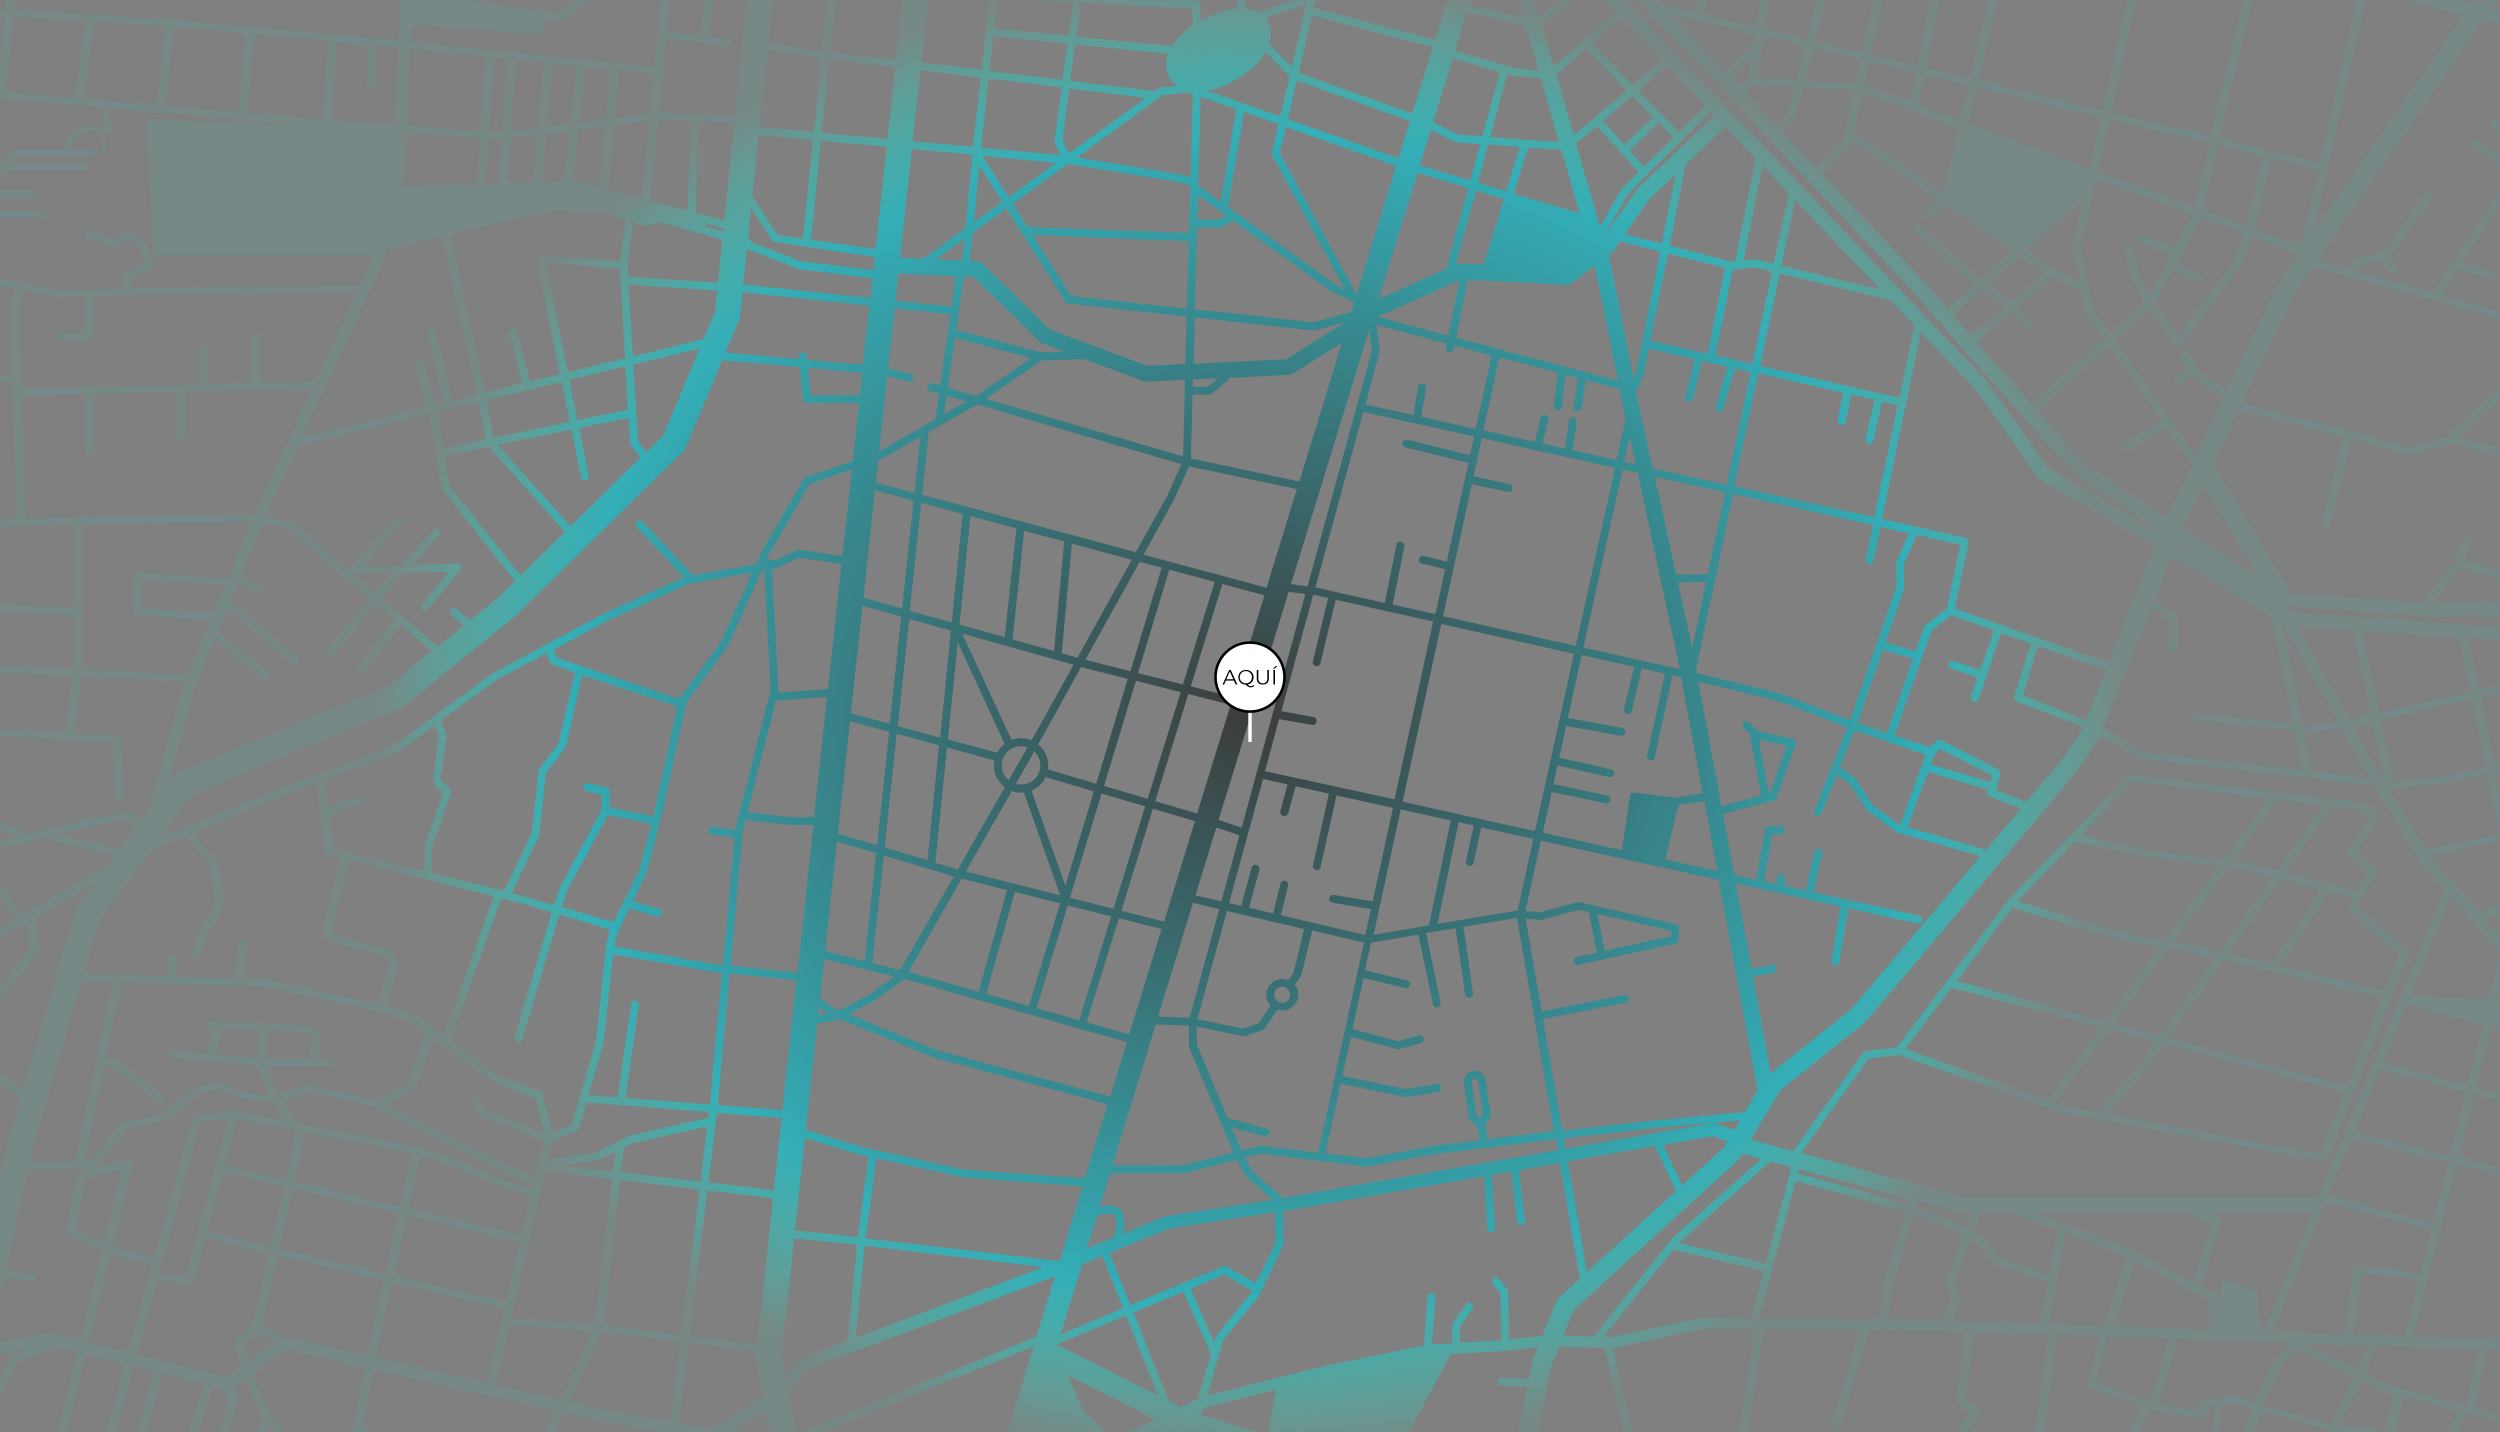 <?xml version="1.0" encoding="utf-8"?>
<!-- Generator: Adobe Illustrator 23.0.1, SVG Export Plug-In . SVG Version: 6.00 Build 0)  -->
<svg version="1.1" id="Capa_1" xmlns="http://www.w3.org/2000/svg" xmlns:xlink="http://www.w3.org/1999/xlink" x="0px" y="0px"
	 viewBox="0 0 1920 1100" style="enable-background:new 0 0 1920 1100;" xml:space="preserve">
<rect x="0" y="0" width="1920" height="1100" fill="#808080" stroke="none"/>
<style type="text/css">
	.st0{fill:url(#SVGID_1_);}
	.st1{fill:#FFFFFF;}
	.st2{fill:#FFFFFF;stroke:#000000;stroke-width:2;stroke-miterlimit:10;}
</style>
<g>
	<g>
		
			<radialGradient id="SVGID_1_" cx="960" cy="550" r="782.336" gradientTransform="matrix(1 0 0 0.85 0 82.5)" gradientUnits="userSpaceOnUse">
			<stop  offset="0" style="stop-color:#3C3C3C"/>
			<stop  offset="0.673" style="stop-color:#34AEB7"/>
			<stop  offset="0.855" style="stop-color:#2AD8BF;stop-opacity:0.1"/>
		</radialGradient>
		<path class="st0" d="M34.6,164.7c0-1.7-1.3-3-3-3H0v6.1h31.6C33.3,167.7,34.6,166.4,34.6,164.7z M28.9,148.6c0-1.7-1.3-3-3-3H0
			v6.1h25.8C27.6,151.6,28.9,150.3,28.9,148.6z M1899.5,108.8c-1,1.3-0.6,3.3,0.7,4.3L1920,127v-7.6l-16.2-11.3
			C1902.5,107.1,1900.5,107.5,1899.5,108.8z M1914,93.5c-1,1.3-0.6,3.3,0.7,4.3l5.2,3.7v-7.5l-1.7-1.2
			C1917,91.8,1915,92.1,1914,93.5z M1919.4,7.9c-0.1,0-0.4-0.1-0.5-0.1l-5.7-1.5l4.4-6.3H1900l-1.7,2.4l-9.2-2.4h-39.2
			c0.7,0.9,1.7,1.5,2.8,1.8l38.9,10.2l-115.6,167.5L1816.6,0h-6.3l-28.2,124.4l-77.8-18.6L1729.3,0h-6.3l-24.6,104.4L1621,85.9
			L1640.4,0h-6.3l-18.9,84.5l-95.9-23L1533.8,0h-6.3l-14.2,60l-34.5-8.3L1489,0h-6.2l-10,50.3l-36.6-8.8l9.2-41.5h-6.3l-8.9,40.2
			l-36.2-8.7l8.2-31.6h-6.4l-7.9,30.1l-32.8-7.9l3.6-22.2h-6.3l-3.5,20.7l-40.8-9.8l2.6-11h-6.2l-2.3,9.5l-24.9-6
			c-0.6-0.1-1.1-0.1-1.6,0.1l-3.4-3.6h-15.1c0.1,0.1,0.1,0.2,0.2,0.2l211,222.8l53,60.7l72.6,81.4c0.4,0.4,0.7,0.7,1.1,1l64,41.7
			l-0.7,2l-85.7-50.6l-45.8-65.1c-0.1-0.2-0.4-0.5-0.5-0.6L1247.7,0h-15.2c0.1,0.1,0.1,0.2,0.2,0.2l8.4,8.9l-47.8,41.9l-9-31.4
			L1208.4,0h-9.6l-16.3,13.3L1178.6,0h-12.7l3.7,12.8l-41.4-9l1.2-3.8h-17.7l-9.4,30.5L1009,6.1l1-4.9l3.6-1.2h-19.4l-28,9.4
			c-2.9-1.5-6.2-2.4-10-2.7V0h-6.1v6.7c-8,0.6-17.4,3.4-27.2,8.7c-0.2,0.1-0.6,0.4-0.9,0.5V0H916v0.5L906.9,0H789l35.2,1.8
			l-3.5,25.6l-57.2-5.7L766,0h-6.2l-6,53.5l-46.3-5.7L712.7,0h-19.6l-5,45.6l-50.7-5.9L641.4,0h-6l-4.1,39l-41.4-6.7L593.1,0h-19.7
			l-9.1,88.8L536,87.5c-0.5-0.9-1.5-1.3-2.4-1.3s-2,0.5-2.4,1.2l-25-1.2c-0.1,0-0.2,0-0.4,0l5.4-56.1l47.4,5.4c0.1,0,0.2,0,0.4,0
			c1.6,0,2.8-1.1,3-2.7c0.2-1.7-1-3.2-2.7-3.4l-15.4-1.7L547.7,0h-6.1l-3.7,26.9L511.8,24l2-24h-6.2l-4.9,51.1L319.1,32.2
			c-0.4-0.2-0.9-0.5-1.3-0.5l-2.8-0.2l0.5-12.1l101.4,7.3l-1.3-12.3l13.7,2c0.1,0,0.2,0,0.5,0c0.6,0,1.2-0.2,1.8-0.6L453.3,0h-10.5
			l-14,10.1L359.8,0h-52.2l-1.2,30.7L130.3,14.6L10.6,7.2L11.4,0h-6L4.6,6.8L0,6.7v6.1l3.8,0.1L0,49.2v27h0.4l79,6.8v7.6
			c0,0.2,0,0.5,0.1,0.9l2.8,5.9H63c-0.5,0-0.9,0.1-1.2,0.5l-8.7,7.6c-0.2,0.1-0.4,0.4-0.5,0.6l-3.5,8.3H11c-1,0-1.8,0.4-2.4,1.1
			L0,126.1v9.8c0,0,0.1-0.1,0.1-0.1l3.9-4.9c0.4,0.1,0.7,0.2,1.2,0.2h60.2c1.7,0,3-1.3,3-3c0-1.7-1.3-3-3-3H8.5l3.8-4.8h56.4
			c1.2,0,2.3-0.7,2.8-1.8h7.8c0.7,0,1.2-0.5,1.2-1.2v-16.3h4.5c0.6,0,1.2-0.4,1.6-0.9c0.4-0.5,0.4-1.2,0.1-1.7l-3.9-8.2v-6.8
			L186,92.3l40.5,3.5l-113.8-4.4V94l5.5,102h169.1l-10.5,22.7l-176.9,2.6v-7.3l16.1-7.3c1.3-0.6,2.1-2.2,1.7-3.7l-4.6-15.5
			c-0.1-0.5-0.5-1-0.9-1.3l-8.7-8c-0.9-0.9-2.2-1.1-3.3-0.6l-12.8,5.4l-17.9-5.4c-1.6-0.5-3.3,0.4-3.8,2.1c-0.5,1.6,0.4,3.3,2.1,3.8
			l18.9,5.7c0.7,0.2,1.5,0.1,2.1-0.1l11.9-5l6.6,6.1l3.7,12.2l-15.5,7.1c-1.1,0.5-1.8,1.6-1.8,2.8v9.4l-50,0.7L0,213.7v6.2l11.6,2.3
			l-3.5,11.5c-0.1,0.4-0.1,0.6-0.1,1l1.7,52.9L0,287.8v5.7l9.8-0.3l0.2,8.2l3,96.9L0,398.8v6.5l48.6-1.9l8.4-0.1v63.3L0,463.7v6.1
			l57.1,2.8v40.8L0,510.8v6.1l56,2.7l-6,43l-50-3.1v6l86.7,5.3l2.2,40.8c0.1,1.6,1.5,2.9,3,2.9H92c1.7-0.1,2.9-1.5,2.9-3.2
			l-2.3-43.5c-0.1-1.6-1.3-2.8-2.8-2.9l-33.5-2.1l6-43l79.8,3.8l-1.1,2.6c-0.1,0.1-0.1,0.4-0.1,0.5l-25.8,94.8l-7.2,9.5l-6.2-6.7
			c-0.7-0.7-1.7-1.1-2.8-1L61,630.2c-0.1,0-0.1,0-0.2,0l-28.8,7.7l-11.7,2.9l-7.2-5.4c-0.4-0.2-0.7-0.4-1.1-0.5l-12-3.1v6.2
			l10.1,2.6l2.7,2.1L0,645.9v6.2l32.7-8.2L88,657.5l-6,8l-64.5,37.3L3.3,683.7c-0.8-1-2.1-1.4-3.3-1.1v6.8l12.2,16.4L0,713.1v8.5
			l2.8-3.1l18.6-10.8l1.8,20.7L0,757.5v9.5c0.3-0.2,0.6-0.4,0.9-0.7L29,731.2c0.5-0.6,0.7-1.3,0.6-2.2l-2.1-24.7L73,677.9l-13,17.2
			c-0.7,1-1.2,2-1.6,3L18,836.2L0.6,824.7L0,823.6v7.9l16.3,10.9l-9.5,32.4c0,0.2-0.1,0.4-0.1,0.6L0,905.5v88.4l2.9-13.2l21.5,3.7
			c0.1,0,0.4,0,0.5,0c1.5,0,2.7-1.1,3-2.6c0.2-1.7-0.9-3.3-2.4-3.5l-21.1-3.7l17.2-77c0.6,0.9,1.6,1.5,2.7,1.5l48.8-2.3
			c0.9,0,1.7-0.5,2.3-1.2L97,867.1l29.7-6.2c0.5-0.1,1-0.4,1.3-0.6l25.2-20.8l12.7-2.1c2-0.4,4-0.1,5.7,0.7h0.1l15.5,6
			c0.2,0.1,0.5,0.1,0.7,0.1l22.1,2.9l9.4,13.3l-39.1-7.7h-0.1c-0.1,0-0.1,0-0.2,0s-0.4,0-0.5,0h-0.1l-28.6,3.4
			c-1.2,0.1-2.2,1-2.6,2.2L119,965.7l-24.7-6.1l-8-3.2l15.1-62.2c0.2-1.1,0-2.2-0.9-2.9c-0.7-0.7-1.8-1.1-2.9-0.7l-35.6,9.1
			c-1.1,0.2-2,1.2-2.2,2.3l-8.7,44.1c-0.2,1.5,0.5,2.9,1.8,3.4l26,10.4l-16.8,68.9l-23.5-5.6c-0.7-0.1-1.5-0.2-2.2,0L0,1030.6v9.9
			l24.1-4.9l-13.5,4.6c-0.7,0.2-1.3,0.7-1.7,1.5L0,1058.6v13l13.7-26l31.4-10.6l14.5,3.7l-15,61.4h6.2l14.7-59.9l30.7,7.8L81.9,1100
			h6.4l13.8-50.5l16.3,4.1l-12.6,46.4h6.5l12.2-44.8l32.7,8.3L145,1100h6.4l11.6-35.1l7.2,1.8l6.1,6.3l-7.1,26.9h6.3l7.1-26.9
			c0.2-1,0-2.1-0.7-2.9l-3.2-3.3l10.1-7.4l12.8,29.4l-3.5,11.2h6.5l1.8-5.7l5.4,5.7h8.3l-12.5-13.2l-13.9-31.1l26-19.1l61.3,14
			l-10.2,49.4h20.4l-13.5-3.4l9.1-44.5l139.7,31.6l-7.8,16.3h6.8l7.2-15.1l35.1,7.9c0.1,0,0.1,0,0.2,0l41.1,7.1h51.4l27.8-16.8
			l3.2,16.8h19.6l-6.1-31.8l17.1-17.1l188-70.7l-14.1,46.2L615.1,1100h16.2l162.6-65.9l-20.2,65.9h76.2l-17.5-16l-12.7-28l67.6,34.1
			l-21.1,10h100.9l-44.6-13.5l1.2-4.4l3.4-1.6l52.9-13.4l-6,32.9H1082l32.2-60.2l42.4-2.3c0.1,0,0.2,0,0.4,0l24.4-3l-3.8,9.1
			c-0.1,0.5-0.4,0.9-0.4,1.3l-2.9,14.1l-20.8-0.9c-1.7,0-3,1.2-3.2,2.9c-0.1,1.7,1.2,3,2.9,3.2l19.9,0.9l-7.2,34.8h15l10.7-51.4
			l6.1-14.6l34.9,1.3l14.7,64.7h6.3l-14.8-64.6l69.2-14.6l39.9,0.2l-12.2,78.9h6.3l12.3-78.8l74.1,0.5l-20.5,70.3
			c-0.5,1.6,0.5,3.3,2.1,3.8c0.2,0.1,0.6,0.1,0.9,0.1c1.3,0,2.6-0.9,2.9-2.2l21-71.9l48.3,0.4l26.2,0.9l-6.2,53.5
			c-0.1,1.2,0.4,2.3,1.5,2.9l8.4,5.2l-7.1,11.9c-0.2,0.4-0.4,0.7-0.4,1.2l-0.3,2.2h6.1l0.1-0.8l8.3-13.9c0.9-1.5,0.4-3.3-1-4.1
			l-9.3-5.9l6-52l53.3,1.8c0.2,0.1,0.5,0.2,0.9,0.2c0.2,0,0.4,0,0.6,0c0.4,0,0.9-0.1,1.2-0.2h1.7l-9.7,74.9h6.2l9.7-74.6
			c0-0.1,0-0.1,0-0.2l33.6,1.1l-9.1,36.3c-0.4,1.6,0.5,3,2,3.7l39.2,13.8l-9.3,19.9h6.8l8.3-17.9l3.2,1.1c0,0,0,0,0.1,0
			c0,0,0,0,0.1,0c0,0,0,0,0.1,0s0.1,0,0.2,0.1l33.9,6.1c1.1,0.2,2.2-0.2,2.9-1.1l6.6-8.2h3.8l-2.2,19.8h4.6l2.3-20.2l7.4-2.2
			l15.6,5.1l-6.7,17.3h8l6.1-15.8l52.7,15l-0.3,0.8h40.5l-1.3-1.3c-0.5-0.5-1.2-0.9-2-1l-29.9-2.9l17.4-34.5l19.5,9.5
			c0.1,0.1,0.4,0.1,0.6,0.2l4.8,1.2l-7.2,28.7h7.6l7-27.5l42.3,11.3l-8.9,16.2h7l8-14.6l25.3,6.7v-5.3l-19.8-5.3l10-44.9l9.9,0.3
			v-8.6l-66.8-2.2l20-80.1c0.7-0.4,1.5-1.1,1.6-2c0.2-1,0-1.8-0.5-2.6l11.7-46.8l34,8.5v-6.4l-32.2-8.1l11.9-48l20.2,5.5V840
			l-18.6-5l11.5-46l7.2,2v-24l-1.7-0.1l1.7-6.7v-25.1l-7.9,31.6l-61.3-2l31.4-76.5l37.8,43v-12.8l-11.9-13.6l11.9-2.7v-6.1
			l-16.4,3.7l-37.1-42.2l53.5-11.1v-6.2l-56.4,11.7c-0.2,0-0.5,0.1-0.7,0.2l-27.7-45.5l41.1-4.8c0.1,0,0.2,0,0.2,0l34.1-7.2
			l9.4,45.4v-29.7l-3.5-17l3.5-0.7v-6.2l-4.6,1l-10.6-51.8l15.2-2.6v-6.3l-16.4,2.8l-7.9-38.9l24.4,1.7v-11l-158.6-11.2l-7.3-4.3
			l121.4,8.5c0.4,0,0.9,0,1.2,0l12.1-1.8l31.2,1.9v-11.1l-31.1-1.9c-0.4,0-0.7,0-1.1,0l-12.1,1.8l-8-0.6c0.2-0.1,0.4-0.4,0.5-0.5
			l21.5-26.3l30.3,9.3v-6.4l-27.5-8.4l4.3-12.9c0.5-1.6-0.4-3.3-2-3.8c-1.6-0.5-3.3,0.4-3.8,2l-5,15.4l-22.4,27.5
			c-1,1.2-0.9,3,0.2,4.1l-106.3-7.4c0-1.2-0.4-2.4-1-3.7l-54.6-92c-0.6-1.1-1.6-2-2.6-2.6l20-41.9c0.1,0,0.1,0,0.1,0.1l80.4,20.4
			l-16.2,65.9c-0.4,1.6,0.6,3.3,2.2,3.7c0.2,0,0.5,0.1,0.7,0.1c1.3,0,2.6-1,2.9-2.3l16.2-65.8l44.2,12.7c0.2,0.1,0.6,0.1,0.9,0.1
			s0.6,0,0.9-0.1l29.4-8.8l38.9,8.8v-6.4l-32.8-7.4l32.8-29.8V298l-40.6,37l-28.6,8.5l-46.4-13.3l-82.4-20.8l39.5-82.8l14.6-21.3
			l93,25.6l50.9,14v-5.9l-45.1-12.5l12.4-19.3l25.4,6.9c0.2,0.1,0.5,0.1,0.9,0.1c1.3,0,2.6-0.9,2.9-2.2c0.5-1.6-0.5-3.3-2.1-3.8
			l-23.4-6.5l29-43.6v-11.4l-35.4,53.4c-1.5-0.2-2.9,0.7-3.4,2.2c-0.2,0.9-0.1,1.7,0.4,2.4l-13,19.7l-56.6-15.6v-4.3l16.1-4.3
			l7.3,8.8c1.1,1.3,3,1.5,4.3,0.4c1.3-1.1,1.5-3,0.4-4.3l-5.2-6.3c0.1-0.1,0.2-0.2,0.2-0.2l32.7-46.8c1-1.3,0.6-3.3-0.7-4.3
			c-1.3-1-3.3-0.6-4.3,0.7l-32.1,45.8c-0.7-0.4-1.6-0.6-2.3-0.4l-20.2,5.5c-1.3,0.4-2.2,1.6-2.2,2.9v4.9l-26.3-7.2l127-184.2
			l9.6,2.4l3.9,1.4V8.1L1919.4,7.9z M78.4,115.9h-0.1h-6.6c-0.5-1.1-1.6-1.8-2.8-1.8H53.3l2.8-6.5l7.8-6.8h14.5V115.9z
			 M1703.2,111.9l35.1,8.4l-12.9,53.1l-33.8-12.4L1703.2,111.9z M1631.1,190.3l6.3,24.3c0.1,0.2,0.1,0.5,0.2,0.7l9.1,16.5
			l-26.6,24.4l-13.3-19l-9.3-47.5l10-44l1.8-8.2l74.6,27.4l-13,24.6l-25.1-8.5c-1.6-0.5-3.3,0.4-3.9,2c-0.5,1.6,0.4,3.3,2,3.9
			l24.1,8.3l-16.9,32.1l-8-14.4l-6.2-23.9c-0.4-1.6-2.1-2.6-3.7-2.2C1631.8,187,1630.8,188.7,1631.1,190.3z M1591.6,190l5.2,26.1
			l-21.3-10.4l-19.7-13.5l43.9-38.9l-8,35.5C1591.5,189.2,1591.5,189.6,1591.6,190z M1570.8,209.9l-26.2,21.9l-17.9-13.8l24.4-21.7
			L1570.8,209.9z M1655.3,232.4c0.2-0.2,0.5-0.5,0.6-0.9l12.8-24.4l18.8,9.3c0.5,0.2,0.9,0.4,1.3,0.4c1.1,0,2.2-0.6,2.7-1.7
			c0.7-1.5,0.1-3.3-1.3-4l-18.5-9.1l3.9-7.3l14.6-27.7l33.6,12.3l-7.9,21.2l-43.1,57.7l-17.8-25.5L1655.3,232.4z M1619.8,91.8
			l77.4,18.6l-11.3,48.5l-75-27.5L1619.8,91.8z M1517.8,67.4l96,23l-8.8,38.8l-93.7-34.5L1517.8,67.4z M1477.6,57.8l34.4,8.2
			l-6.3,26.6l-32.5-11.9L1477.6,57.8z M1435,47.4l36.7,8.9l-4.4,22.1L1431.1,65L1435,47.4z M1467.4,84.9c0.4,0.4,1,0.7,1.6,0.9
			c0.2,0,0.4,0,0.6,0c0.1,0,0.1,0,0.2,0l34.5,12.7l-11.8,50.1l-68.9-47.3l5.2-26.6l0.9-3.7L1467.4,84.9z M1392.6,37.4l36.4,8.7
			l-3.9,17.8l-38.9-2.3L1392.6,37.4z M1353.4,35l1.1-6.8l32.3,7.7l-6.6,25.2l-30.8-1.8L1353.4,35z M1283.4,11.1l65.1,15.6l-1.1,6.3
			l-21.8,22.7L1283.4,11.1z M1329.8,60.1l15.8-16.5l-2.8,16.8l-7.4,5.7L1329.8,60.1z M1339.7,70.6l6.9-5.4l31.9,2l-5.2,20l-7.8,10.6
			L1339.7,70.6z M1369.7,102.2l8.8-11.9c0.2-0.4,0.4-0.6,0.5-1.1l5.7-21.8l39.1,2.3l-0.9,3.7l-5.7,28.6l-1,5.1l-21.3,21.8
			L1369.7,102.2z M1496.3,237.5l-19.3-22.1l-77.9-82.2l22.1-22.7c0.4-0.4,0.7-1,0.9-1.6l0.2-1.3l66.4,45.7l-9.9,10.1
			c-1.2,1.2-1.1,3.2,0,4.3c0.6,0.6,1.3,0.9,2.1,0.9c0.7,0,1.6-0.4,2.2-1l10.6-10.8l52.2,35.8l-24.1,21.5l-10.7-8.3l-36.1-32.2
			c-1.2-1.1-3.2-1-4.3,0.2c-1.1,1.2-1,3.2,0.2,4.3l36.1,32.3l0.1,0.1l9.9,7.6l-19.7,17.6C1496.7,236.2,1496.5,236.8,1496.3,237.5z
			 M1499.5,241.2c0.7,0,1.5-0.2,2-0.7l20.6-18.3l17.8,13.7l-26.1,21.8L1499.5,241.2z M1560.7,310.6l-30.6-34.4l-12.3-13.9l26.6-22.3
			l12.4,13.4c0.6,0.6,1.5,1,2.2,1c0.7,0,1.5-0.2,2.1-0.9c1.2-1.1,1.3-3,0.1-4.3l-12.3-13.2l26.9-22.5c0.2-0.1,0.4-0.4,0.5-0.6
			l21.9,10.6l3,15.1c0.1,0.4,0.2,0.9,0.5,1.1l14.1,20.2l-55,50.3C1560.8,310.4,1560.8,310.6,1560.7,310.6z M1602.3,357.4l-37.4-42.1
			c0.1-0.1,0.2-0.1,0.4-0.2l54.4-49.9l40.2,57.7l-27.2,17.7c-1.5,1-1.8,2.8-0.9,4.3c0.6,0.9,1.6,1.3,2.6,1.3c0.6,0,1.1-0.1,1.7-0.5
			l27.3-17.8l20,28.6l-18.8,39.4c-0.1,0.1-0.1,0.2-0.2,0.5l-0.5,1.1L1602.3,357.4z M1672.2,416l26.5,17.3l-27.1-16L1672.2,416z
			 M1518.8,300.8l46.2,65.6c0.5,0.6,1,1.2,1.7,1.6l88.2,52l-35.3,89l-118.4-41.6l10.8-50.7c0.4-1.6-0.7-3.3-2.3-3.7l-38.9-8.7
			l-25.5-5.7l30-143.5L1518.8,300.8z M1277.2,879.2l38.5-6.7l11.1,4l-2.7,4.5l-32.2,29.4L1277.2,879.2z M1287.2,914.6l-68.5,62.5
			l-14.7-85.3l66.9-11.7L1287.2,914.6z M1317.8,862.8c-0.9-0.2-1.7-0.4-2.6-0.2l-113,19.6l-1.3-7.9l72.8-8.2l62.7-5.7l-4.5,7.6
			L1317.8,862.8z M1273,860.2l-73.3,8.2l-14.7-85.7l63.5-12.6c1.7-0.4,2.7-2,2.4-3.5c-0.4-1.7-2-2.7-3.5-2.4l-63.4,12.6l-12.3-71.3
			l10.7,1.1c0.4,0,0.7,0,1.1-0.1l29.1-7.7l7.7,1.7l6,31.2l-15.5,3.4c-1.6,0.4-2.7,2-2.3,3.7c0.4,1.5,1.6,2.4,2.9,2.4
			c0.2,0,0.5,0,0.6-0.1l75.1-16.5c1.3-0.4,2.4-1.6,2.4-2.9v-9c0-1.5-1-2.7-2.3-2.9l-74-16.9c-0.5-0.1-1-0.1-1.5,0l-29.3,7.7
			l-10.8-1.1l11.8-53.8l136.5,30.1l29.6,160c0.1,0.5,0.2,1,0.5,1.5l-10,16.8L1273,860.2z M942,972.7c-0.9-0.5-1.8-0.5-2.7-0.1
			l-71.2,29.7l-16-40.1l45.7-18.6l81.3-12.6l0.4,23.5l-15,31L942,972.7z M961.7,991.1l-0.7,1.6l-26.7,32.9c-0.2,0.4-0.5,0.7-0.6,1.1
			l-1.2,4.3l-18.2-41.3l25.8-10.7L961.7,991.1z M224.5,913.2l81.7,19.1l-10.1,45.6l-82-19.3L224.5,913.2z M208.1,957.2l-49.5-11.6
			l12.2-45.1l47.8,11.2L208.1,957.2z M307.5,926.3l-81.7-19.1l6.2-27.1c0.1-0.2,0.1-0.5,0.1-0.7v-10l84.2,16.5L307.5,926.3z
			 M322.3,887.5l27.1,9.1l35.5,15c0.1,0,0.2,0.1,0.4,0.1l22.4,6.7l-6.8,29.7l-87.4-20.5L322.3,887.5z M312.2,933.7l87.4,20.5
			L389,999.7l-86.9-20.5L312.2,933.7z M418.3,899.4l51.8,6.2l-12.8,111.2l-65-4.8L418.3,899.4z M303.6,734c-1.6-2.7-4-4.5-6.9-5.4
			l-39.2-10.4c-2.2-0.6-3.4-2.8-2.9-5l12.9-52.5l111.7,27.7l-38.4,107l-18.8-13.8c-0.2-0.1-0.4-0.2-0.6-0.4l-17.6-7.4
			c-0.1-0.1-0.4-0.1-0.5-0.1l-6.6-1.5l8.2-29.6C305.6,739.7,305.2,736.7,303.6,734z M280.6,615c-0.2-1.7-1.8-2.8-3.5-2.4l-16,2.9
			c-0.4,0.1-0.9,0.2-1.2,0.5l-7.9,5.5l-2.8-22.3l56.1-21.3c0.2-0.1,0.5-0.2,0.7-0.4l27.9-20.2l3,8l-4.1,31
			c-0.9,4.6,1.6,9.3,6.1,10.8c1,0.4,1.5,1.5,1.1,2.4l-14,40.7c-0.1,0.4-0.1,0.6-0.1,1V669l-70-17.3l-2.9-23.4l10-6.8l15.4-2.8
			C279.7,618.3,280.8,616.7,280.6,615z M342.6,563.6l-3.9-10.4l43.6-31.7l37.2-19.6l3.4,7.2c0.4,0.7,1,1.3,1.8,1.6l16.8,5.7
			l-12.7,55l-14.7,19c-0.4,0.5-0.6,1-0.6,1.6l-5.1,47.7L387,684.2l-55.3-13.8v-18.8l13.8-40.2c1.5-4.1-0.7-8.5-4.8-10.1
			c-1.7-0.6-2.6-2.3-2.2-4.1c0-0.1,0-0.1,0-0.2l4.3-31.8C342.9,564.6,342.8,564.1,342.6,563.6z M662.4,465.2l29.7,8.3l-8.8,82.3
			l-29.9-8L662.4,465.2z M660.3,303.5h-37.9l-1.8-21l41.6,3.8L660.3,303.5z M699.4,287.3l-17.3-4.4l5-46l42.8,4.5l-7.8,54.7l-6-1.7
			c-1.6-0.5-3.3,0.5-3.8,2.1c-0.5,1.6,0.5,3.3,2.1,3.8l6.8,2l-2.7,19c0,0.2,0,0.5,0,0.7l-43.4,24.7l6.3-57.9l16.5,4.3
			c0.2,0.1,0.5,0.1,0.7,0.1c1.3,0,2.6-1,2.9-2.3C702,289.4,701,287.6,699.4,287.3z M740.2,212.4l7.4,0.2l51.1,50
			c0.6,0.6,1.3,1.1,2.2,1.3l16.7,6.2l-18.2,0.5l-65.1-17.2L740.2,212.4z M718.9,199.2l21.6-15.6l-1.6,16.5L718.9,199.2z M977,119.4
			l55.7,102.6l-6.7-3.2l-77.4-55.8l-5.5-4l12.3-73.1l26.5,9.5l-5.1,21.8C976.6,118,976.6,118.7,977,119.4z M982.9,117.5l4.6-20
			l84.7,30l-30.4,98.7L982.9,117.5z M1247.6,111.1L1231,92.9l22.7-19.1l15.8,16.1L1247.6,111.1z M1273.8,94.2l11.3,11.5l-22.3,22.3
			l-11.2-12.3L1273.8,94.2z M1258.5,132.2l-13.3,13.2c-0.2,0.2-0.4,0.4-0.5,0.6l-16,28.2l-18.4-64l16-13.4L1258.5,132.2z
			 M1413.9,326.5c0.2,0,0.4,0,0.6,0c1.5,0,2.7-1,2.9-2.4l4.3-21.1l17.9,4.1l-6.8,29.9c-0.4,1.6,0.6,3.3,2.3,3.7
			c0.2,0,0.5,0.1,0.7,0.1c1.3,0,2.7-1,2.9-2.3l6.8-29.9l11.8,2.7l-17.9,85.9l-107.4-23.8l18.4-86.7l65.2,15l-4.3,21.2
			C1411.1,324.7,1412.2,326.3,1413.9,326.5z M1426.5,555.2l19.5-56.1l23.2,6.8l-20,57L1426.5,555.2z M1478.8,579.7l-19.6,53.9
			l-21.1-15.5l-12.9-20.1c-0.2-0.4-0.5-0.6-0.9-0.9l-11.2-7.8l11.2-28.3L1478.8,579.7z M1448.1,493.3l14.1-40.8
			c0.1-0.4,0.1-0.6,0.1-1v-18.3l9.8-22.4l33.5,7.6l-10.6,49.2l-16.3,12.7c-0.5,0.4-0.9,0.9-1,1.3l-6.5,18.5L1448.1,493.3z
			 M1456.5,431.5c-0.1,0.4-0.2,0.9-0.2,1.2v18.4l-35.6,102l-45.8-17.8c-0.1,0-0.1,0-0.2-0.1l-14.9-4.6h-0.1l-56.4-13.7l-0.6-3.5
			l14.6-68.8l13.8-65.2l107.3,23.9l-5.5,26.1c-0.2,1.7,0.7,3.3,2.4,3.7c0.2,0,0.4,0.1,0.6,0.1c1.5,0,2.7-1,2.9-2.4l5.5-26l21.8,4.9
			L1456.5,431.5z M1286.6,612.6l-31.4-4c-1.6-0.2-3.2,1-3.4,2.6l-6.2,41.7l-60.7-13.4l6.9-31.3l41.4,8.8c0.2,0,0.5,0.1,0.6,0.1
			c1.5,0,2.7-1,2.9-2.4c0.4-1.7-0.7-3.3-2.3-3.7l-41.4-8.8l3.2-14.3l39.9,8.9c0.2,0,0.5,0.1,0.6,0.1c1.3,0,2.7-1,2.9-2.4
			c0.4-1.6-0.6-3.3-2.3-3.7l-39.9-8.9l5.4-24.4l41.9,7.6c0.1,0,0.4,0,0.5,0c1.5,0,2.7-1,3-2.6c0.2-1.7-0.9-3.3-2.4-3.5l-41.7-7.6
			l10.6-48.3l40.3,9l-7.7,32.5c-0.4,1.6,0.6,3.3,2.3,3.7c0.2,0,0.5,0.1,0.7,0.1c1.3,0,2.7-1,2.9-2.3l7.7-32.7l17.8,4l-13.7,62.8
			c-0.4,1.6,0.7,3.3,2.3,3.7c0.2,0,0.5,0.1,0.6,0.1c1.5,0,2.7-1,2.9-2.4l13.7-62.8l6.6,1.5l16.5,89L1286.6,612.6z M1309,615.4
			l9.9,53.5l-40-8.8l10.2-41.8L1309,615.4z M1144.6,854.6l-3.6-25c-0.3-2.2-1.5-4.2-3.3-5.6c-1.8-1.4-4.1-1.9-6.3-1.6
			c-4.6,0.7-7.9,5-7.2,9.6l3.6,25c0.3,2.2,1.5,4.2,3.3,5.6c1,0.8,2.2,1.3,3.5,1.5l1.7,11.6l-32.7,3.9h-0.1l-54.9,9.9l-30.6-3.8
			l11.6-53.4l49.6,10.2c0.2,0,0.4,0.1,0.6,0.1c0.1,0,0.4,0,0.5,0l24.1-4c1.7-0.2,2.8-1.8,2.6-3.5c-0.2-1.7-1.8-2.8-3.5-2.6
			l-23.5,3.9l-49-10.1l6.6-30l35.3,9.5c0.2,0.1,0.5,0.1,0.7,0.1s0.5,0,0.9-0.1l16.6-4.6c1.6-0.5,2.6-2.1,2.1-3.8
			c-0.5-1.6-2.1-2.6-3.8-2.1l-15.8,4.4l-34.9-9.4l8.5-39.1l31.9,7.6c0.2,0,0.5,0.1,0.7,0.1c1.3,0,2.7-1,2.9-2.3
			c0.4-1.6-0.6-3.3-2.3-3.7l-32.1-7.6l4.6-21.3l36.4-6.2l11.3,53.6c0.2,1.5,1.6,2.4,2.9,2.4c0.2,0,0.4,0,0.6-0.1
			c1.7-0.4,2.7-2,2.3-3.7l-11.2-53.4l22.7-3.8l7.3,50.8c0.2,1.5,1.5,2.6,3,2.6c0.1,0,0.2,0,0.5,0c1.7-0.2,2.8-1.8,2.6-3.4l-7.3-51
			l41-6.9l28.3,163.7l-51,6.3l-1.8-12.1C1143.5,861.3,1145.1,858.1,1144.6,854.6z M1136.6,858.3c-1.4,0.2-2.6-0.7-2.8-2.1l-3.6-25
			c-0.2-1.4,0.7-2.6,2.1-2.8c0.1,0,0.3,0,0.4,0c0.5,0,1,0.2,1.4,0.5c0.5,0.4,0.9,1,1,1.6l3.6,25
			C1138.9,856.9,1137.9,858.1,1136.6,858.3z M862.3,932.1c-0.6-2.2-2-3.9-4-4.9c-3.7-1.8-9-1.2-13.7-0.1l8-26h56.2
			c0.2,0,0.5,0,0.7-0.1l40.3-10.2l7.3,12.7c0.1,0.2,0.4,0.6,0.6,0.7l19.7,17.2L895.8,934c-0.4,0-0.7,0.1-1.1,0.2l-32.2,13.2
			C863.5,943.4,863.8,938.2,862.3,932.1z M855.2,950.4l-20.5,8.4l7.7-24.9c5-1.6,10.6-2.6,13.2-1.3c0.6,0.2,0.7,0.6,0.9,1
			C858.6,941.6,856.4,947.8,855.2,950.4z M608.1,627.6l-34-3.7l21.8-85.7l39.2-2.9l-10,92.3H608.1z M624.7,633.6l-12.2,113.4
			l-51.3-5.4l9.1-102.5l2.3-9.3l35.1,3.8c0.1,0,0.2,0,0.4,0H624.7z M707.5,386.1l31.8,8.7l-8.4,83.3l-32.2-9L707.5,386.1z
			 M702.3,378.5l-29.6-7.9l1.7-16.5l32.4-18.5L702.3,378.5z M713.1,332l37.3-21.3l156.9,45.8l-11.1,24.7l-23.9,42.9l-164.1-44.2
			l5-46.9C713.2,332.7,713.2,332.4,713.1,332z M725.1,318.1l2-14.1l15.1,4.4L725.1,318.1z M757.2,306.3l42.9-29.5l32.8-0.9
			l45.6,16.9c0.7,0.2,1.5,0.4,2.1,0.4c0.1,0,0.2,0,0.2,0l29.3-1.5l-1.5,58.8L757.2,306.3z M1057.2,249.5l53.8,14.3l-0.7,3.3
			c-0.1,1.7,1,3.3,2.6,3.7c0.2,0,0.4,0.1,0.6,0.1c1.5,0,2.7-1,2.9-2.4l0.6-3l28.6,7.6l-12.3,56.3l-41.8-9.3l3.7-22.2
			c0.2-1.7-0.9-3.2-2.6-3.5c-1.7-0.2-3.2,0.9-3.5,2.6l-3.5,21.8l-36.9-8.2l10.8-39.9c0.1-0.4,0.1-0.7,0.1-1.2L1057.2,249.5z
			 M1121,215.2l-8.8,42.5l-54.2-14.4L1121,215.2z M1118,203.3l15.5-57l21.5,6.5l-15.8,50.5l-17.2-0.9c-1,0-2,0.1-2.8,0.5L1118,203.3
			z M1196.2,315.2c0.1,0,0.2,0,0.4,0c1.6,0,2.8-1.2,3-2.7l2.6-24.6l9.9,2.6l-3.7,21.8c-0.2,1.7,0.9,3.2,2.6,3.5c0.1,0,0.4,0,0.5,0
			c1.5,0,2.8-1.1,3-2.6l3.5-21.2l25.8,6.8l3,15.1l1.7,8c-0.1,0.2-0.4,0.6-0.4,1l-6.7,30.4l-33.6-7.6l3.2-21.7
			c0.2-1.7-0.9-3.2-2.6-3.4c-1.7-0.2-3.2,0.9-3.4,2.6l-3.2,21.3l-17.1-3.8l4.4-18.4c0.4-1.6-0.6-3.3-2.2-3.7
			c-1.6-0.4-3.3,0.6-3.7,2.2l-4.4,18.5l-39.5-8.8l12.2-56.1l44.7,11.8l-2.7,25.6C1193.3,313.5,1194.5,315.1,1196.2,315.2z
			 M1296.7,308.4c0.2,0,0.5,0.1,0.7,0.1c1.3,0,2.7-1,2.9-2.3l6.8-29l19.4,4.4l-8.8,30.5c-0.5,1.6,0.5,3.3,2.1,3.8
			c0.2,0.1,0.6,0.1,0.9,0.1c1.3,0,2.6-0.9,2.9-2.2l8.9-30.8l11.9,2.8l-18.4,86.7l-56.8-12.8l-10.6-47.9l-2.3-11.7
			c0.5-0.2,0.9-0.7,1.1-1.3l4.3-9.1c0.1-0.2,0.1-0.5,0.2-0.7l4.3-21.1l35,8l-6.8,29C1294,306.3,1295,308,1296.7,308.4z
			 M1288.6,447.3l21.7-0.4l-10.7,50.8l-0.7-3.8c0-0.1,0-0.1,0-0.2L1288.6,447.3z M1287.3,441.3l-16.6-75.2l54.2,12.1l-13.3,62.8
			L1287.3,441.3z M1257.7,363.1l32.5,150.8l-74.1-16.6l30.1-136.8L1257.7,363.1z M1159.3,371.7l-27.7-5.9l2.2-10.2
			c0.4-0.4,0.7-0.9,0.9-1.5c0.1-0.6,0.1-1.3-0.1-1.8l3.4-15.8l102.3,22.8l-30.1,136.8l-101.9-22.9l22.1-101.3l27.8,5.9
			c0.2,0,0.4,0.1,0.6,0.1c1.5,0,2.7-1,2.9-2.4C1162,373.7,1160.9,372.1,1159.3,371.7z M1247.4,354.7l4.1-18.9l4.6,20.7L1247.4,354.7
			z M1132.1,335.2l-3.2,14.4l-48-11.9c-1.6-0.4-3.3,0.6-3.7,2.2c-0.4,1.6,0.6,3.3,2.2,3.7l48.3,11.9l-16.6,75.8l-17.6-4.4
			c-1.6-0.4-3.3,0.6-3.7,2.2c-0.4,1.6,0.6,3.3,2.2,3.7l17.8,4.4l-7.4,34.4l-32.8-7.3l9-45c0.1-1.3-1-2.9-2.6-3.3
			c-1.7-0.4-3.3,0.7-3.5,2.4l-9,44.7l-51.6-11.6c-0.1,0-0.1,0-0.2,0l-1.5-0.2l36.8-134.9L1132.1,335.2z M1010.7,457.2l9.3,2.1
			l-11.7,48.6c-0.4,1.6,0.6,3.3,2.2,3.7c0.2,0,0.5,0.1,0.7,0.1c1.3,0,2.7-1,2.9-2.3l11.7-48.8l37.9,8.5c0.4,0.4,0.9,0.6,1.3,0.6
			c0.2,0,0.4,0,0.6,0c0.2,0,0.5,0,0.7-0.1l34.4,7.7l-29.7,136.6l-99.5-21.6l10.8-40l25.4,4.5c0.1,0,0.4,0,0.5,0c1.5,0,2.7-1,3-2.6
			c0.2-1.7-0.9-3.3-2.4-3.5l-24.7-4.5l24.4-89.3L1010.7,457.2z M1023.4,693.3l29.5,4.9l-4.4,19.9l-64.8-15.2l5.6-22.8
			c0.4-1.6-0.6-3.3-2.2-3.7c-1.6-0.4-3.3,0.6-3.7,2.2l-5.6,22.9l-18.5-4.3l7.9-29.1c0.5-1.6-0.5-3.3-2.2-3.8
			c-1.6-0.5-3.3,0.5-3.8,2.2l-8,29.3l-9.3-2.2l26.1-95.3l18.9,4.1l-5.6,20.5c-0.5,1.6,0.5,3.3,2.2,3.8c0.2,0.1,0.5,0.1,0.9,0.1
			c1.3,0,2.6-0.9,2.9-2.2l5.7-20.7l25.6,5.6l-12.2,55c-0.4,1.6,0.7,3.3,2.3,3.7c0.2,0,0.5,0.1,0.6,0.1c1.3,0,2.7-1,2.9-2.4l12.2-55
			l43.4,9.6l-15.6,71.7l-29.9-4.9c-1.7-0.2-3.2,0.9-3.5,2.6C1020.6,691.5,1021.7,692.9,1023.4,693.3z M989.5,752.8
			c-1.5-0.6-3.1-1-4.8-1c-6.7,0-12.2,5.5-12.2,12.2c0,3.2,1.3,6.2,3.3,8.4l-9.5,13.7l-11.5,3.8l-35.2-7.2l22.7-83.1l36.9,8.7
			l22.4,5.2l-8.2,33.5L989.5,752.8z M990.9,764c0,3.4-2.8,6.2-6.2,6.2s-6.2-2.8-6.2-6.2s2.8-6.2,6.2-6.2S990.9,760.6,990.9,764z
			 M678.8,657.1l35.3,10.5l18.4,5.5l-41.1,71.8l-21.5-5.2L678.8,657.1z M664.1,738l-30.4-7.6l9.1-84.1l30,8.9L664.1,738z
			 M919.4,624.8l-32.2-9.5l25.4-82.3l32.5,8.3L919.4,624.8z M934.1,635.6l17.8,5.9L938,692.2l-19.9-4.6L934.1,635.6z M792.3,568.5
			c-2.4-1.1-5.2-1.6-8-1.6c-2.6,0-5.1,0.5-7.4,1.3L739,486.6l72.2,20.2l13.3,3.7L792.3,568.5z M794.4,577.1
			c2.8,2.7,4.6,6.5,4.6,10.7c0,8.2-6.6,14.7-14.7,14.7c-1.5,0-2.8-0.2-4.1-0.6L794.4,577.1z M784.1,573.1c1.7,0,3.4,0.4,5,0.9
			l-14.5,25.2c-3.2-2.7-5.2-6.7-5.2-11.3C769.4,579.7,776,573.1,784.1,573.1z M777.1,607.5c2.2,0.9,4.6,1.3,7.2,1.3
			c0.7,0,1.5,0,2.1-0.1c0,0.1,0.1,0.4,0.1,0.5l27.8,78.4l-72.5-18.3L777.1,607.5z M792.2,607.2c4.8-2,8.7-5.7,10.8-10.4l37.1,11
			l-21.9,72.5L792.2,607.2z M846,609.4l33.5,9.9l-24.3,78.6l-33.5-8.4L846,609.4z M885.4,621.1l32.3,9.5L894,707.8l-32.8-8.3
			L885.4,621.1z M881.4,613.5l-33.5-9.9l24.5-80.8l34.4,8.8L881.4,613.5z M841.9,601.9l-37.1-11c0.1-1,0.2-2.1,0.2-3
			c0-6.5-2.9-12.3-7.7-16.1l33-59.5l35.8,9L841.9,601.9z M827.5,505.1l-12.1-3.4l7.8-84.2l46,12.4L827.5,505.1z M809.5,500
			l-31.9-8.9l9-83.5l30.7,8.3L809.5,500z M771.6,489.4l-34.7-9.8l8.4-83.3l35.3,9.5L771.6,489.4z M771.5,571.3
			c-2.4,1.8-4.4,4.1-5.7,6.8l-37.8-10.2l7.6-74.6L771.5,571.3z M763.7,584c-0.2,1.3-0.4,2.6-0.4,3.9c0,6.8,3.3,12.9,8.4,16.7
			l-36.1,63.1l-17.3-5.1l9-88.5L763.7,584z M738.5,674.8l34.9,8.8l-21.9,78l-49.7-14.1l-4.1-1L738.5,674.8z M779.4,685l34.7,8.9
			l-23.9,78.7l-32.8-9.4L779.4,685z M820,695.4l33.4,8.4l-24.6,79.8l-32.7-9.3L820,695.4z M859.3,705.2l32.8,8.3l-24.9,80.9
			l-32.7-9.3L859.3,705.2z M887.6,786.8l25.5,0.9v15.6c0,0.4,0.1,0.9,0.2,1.2l33.9,80.6l-39,9.9h-53.9L887.6,786.8z M889.4,780.8
			l26.8-87.4l20.2,4.8l-22.8,83.4L889.4,780.8z M1075.8,621.6l38.4,8.5l-16.8,80.6l-42.5,7.2L1075.8,621.6z M953.6,635.6l-17.7-5.9
			l53.8-175.2l12.8,1.7L953.6,635.6z M947,535.4l-32.5-8.3l24.3-78.6l32.3,8.7L947,535.4z M908.5,525.7l-34.5-8.8l24-79.4l34.9,9.4
			L908.5,525.7z M868.2,515.5l-34.6-8.8l41.7-75.2l16.9,4.5L868.2,515.5z M730.3,484.3l-8.3,82.2l-32.5-8.8l8.8-82.3L730.3,484.3z
			 M721.2,572.4l-8.9,88.2l-32.9-9.8l9.3-87.3L721.2,572.4z M673.6,649.2l-30.1-8.9l9.4-86.3l30,8L673.6,649.2z M635.9,529.1
			l-38.4,2.9l0.2-1.1c0.1-0.2,0.1-0.6,0.1-0.9l-4.9-92.8l2.3-0.4c0.2,0,0.5-0.1,0.7-0.2l18.2-8.3l32.1,4.9L635.9,529.1z
			 M629.1,773.6l6.7,5l-7.3,1.2L629.1,773.6z M629.8,766.6l3.2-29.9l53.9,13.3l-20.2,14.4l-22.4,11.5l-4.3-1.7L629.8,766.6z
			 M669.7,769.7c0.1-0.1,0.2-0.1,0.4-0.2l23.5-16.6c0.4-0.2,0.6-0.6,0.9-1l5.7,1.5l165.3,47l-12.8,41.8l-133-35.6l-68-27.7
			L669.7,769.7z M945.8,865.8l25.1,6.8c0.2,0.1,0.5,0.1,0.9,0.1c1.3,0,2.6-0.9,2.9-2.2c0.5-1.6-0.5-3.3-2.2-3.8l-29.7-8.2
			l-23.6-56.1v-13.9l35.3,7.2c0.2,0,0.4,0.1,0.6,0.1c0.4,0,0.6,0,1-0.1l13.2-4.3c0.6-0.2,1.2-0.6,1.6-1.2l10.2-14.7
			c1.2,0.4,2.5,0.6,3.8,0.6c6.7,0,12.2-5.5,12.2-12.2c0-2.9-1-5.6-2.7-7.6l4.6-6.6c0.2-0.4,0.4-0.6,0.5-1l8.3-34.1l39.7,9.3
			l-35.1,161.4l-43.9-5.4c-0.4,0-0.7,0-1.1,0.1l-14,3.5L945.8,865.8z M1104,709.5l16.3-78.1l11.5,2.6l-5.9,27.3
			c-0.4,1.7,0.7,3.3,2.3,3.7c0.2,0,0.5,0.1,0.6,0.1c1.5,0,2.7-1,2.9-2.4l5.9-27.2l40,8.8l-12.1,55L1104,709.5z M1077.2,615.7
			l29.7-136.5l101.9,22.9l-30,136.2L1077.2,615.7z M1345.9,279.5l-28.5-6.6l13.4-65.9l16.9-1.6l13.2,3.2L1345.9,279.5z
			 M1311.4,271.7l-43.9-10.1l13.4-66.9l43.8,11.2L1311.4,271.7z M1276.2,187l-28.3-7.1l18.6-26.7l20.4-19.5L1276.2,187z
			 M1275.1,193.2l-18.9,94l-1.6,3.4l-17.6-88.1c0-0.1-0.1-0.4-0.1-0.5l-1.7-5.9l2.3-1.8c0.5-0.4,1-0.9,1.3-1.3l5.4-7.7L1275.1,193.2
			z M1242.4,292.3l-124.2-32.9l9-44c0-0.1,0-0.4,0-0.5l75.6,3.9c1.5,0.1,2.8-0.4,4-1.2l17.8-13.5l0.4,1.1L1242.4,292.3z
			 M1213.2,163.9l-50.7-15.2l11.1-35.2l25.6,1.7L1213.2,163.9z M1156.6,146.9l-21.7-6.6l7.9-29.3l24.4,1.8L1156.6,146.9z
			 M1129.2,138.6l-38.8-11.7l8.4-27.2l18.5,9.3c0.4,0.1,0.7,0.2,1.1,0.4l18.4,1.3L1129.2,138.6z M1127.6,144.4l-16.8,62l-52,23.3
			l29.9-97L1127.6,144.4z M1074.1,121.6L989,91.5l6.9-29.6l87,31.1L1074.1,121.6z M1051.6,253.1l2,16.3l-49.4,180.9l-12.7-1.7
			L1051.6,253.1z M997.9,369.8l-83.3-17.7l1.3-49h12.7c0.7,0,1.3-0.2,2-0.7l12.1-10c0.6-0.5,1.1-1.3,1.1-2.2l46.2-2.3
			c1.1,0,2.1-0.4,2.9-1l37.7-23.5L997.9,369.8z M996,375.6l-23.3,75.8l-34.4-9.3c-0.2-0.1-0.5-0.2-0.7-0.4c-0.4-0.1-0.7-0.1-1.1-0.1
			L878.2,426l23.2-41.8c0-0.1,0.1-0.1,0.1-0.2l11.7-25.8L996,375.6z M911.6,237.1l-89-9.8L793,180.5l119.9,4.8L911.6,237.1z
			 M914.1,144.1l-0.7,26.2c-0.2,0.4-0.4,0.9-0.4,1.3c0,0.5,0.1,0.9,0.2,1.2l-0.1,6.2L789,174.2l-11.2-17.7l42.4-30.6l81.5,13.4
			l12.4,2.9L914.1,144.1z M774.6,151.4l-20.1-31.7l56.6,5.4L774.6,151.4z M769.7,154.9L748,170.6l4.1-43.4L769.7,154.9z
			 M772.9,160.1l11.8,18.8l33.5,52.9c0.5,0.7,1.3,1.3,2.2,1.3l90.9,10l-1,36.4l-29,1.5l-75.1-28l-51.8-50.7c-1.1-1.1-2.4-1.7-4-1.7
			l-5.5-0.2l2.1-21.6L772.9,160.1z M791.8,275l-42.1,29l-0.2,0.1l-21.5-6.3l5.4-38.3L791.8,275z M672.4,191.4l-49.6-7.3l7.7-76.1
			l50.5,4.8L672.4,191.4z M701.6,384.5l-8.8,82.8l-29.7-8.3l8.9-82.4L701.6,384.5z M646.9,427.1l-32.7-5c-0.6-0.1-1.2,0-1.7,0.2
			l-18.5,8.4l-4.9-1.7l1.7-3.7l31-53.4l32.5-11.3L646.9,427.1z M591.8,529.8l-27.3,107.5l-17.3-2.4c-1.7-0.2-3.2,1-3.4,2.6
			c-0.2,1.7,1,3.2,2.6,3.4l17.6,2.6l-8.9,97.6l-5-0.5l-78.5-13.8l0.1-1.5l3.9-12.1l7.7-15.5l21.3,6.3c0.2,0.1,0.6,0.1,0.9,0.1
			c1.3,0,2.6-0.9,2.9-2.2c0.5-1.6-0.5-3.3-2.1-3.8l-20.4-6l10.7-21.7c0.1-0.2,0.1-0.4,0.2-0.6l11.6-44.9l18.8-85.4l31.6-43
			c0.1-0.1,0.2-0.4,0.4-0.6l25.7-57.2l2.1-0.6L591.8,529.8z M466,604.7l-14.4-3.2c-1.6-0.4-3.3,0.7-3.7,2.3
			c-0.4,1.6,0.7,3.3,2.3,3.7l11.9,2.7v11.7l-31.8,59c-0.1,0.1-0.1,0.2-0.2,0.5l-4.8,13.7l-21.6-6.3h-0.1L393,686l21-44.1
			c0.1-0.4,0.2-0.6,0.2-1l5.1-47.3l14.6-18.8c0.2-0.4,0.5-0.7,0.6-1.2l12.7-55l73,24.1l-17.7,80.7l-0.9,3.5l-33.3-6.9v-12.4
			C468.4,606.1,467.5,604.9,466,604.7z M402.2,694.3l21.5,6.3l-28.5,95.9c-0.5,1.6,0.5,3.3,2.1,3.8c0.2,0.1,0.6,0.1,0.9,0.1
			c1.3,0,2.6-0.9,2.9-2.2l28.5-95.9l39.2,11.7l-3,9.6c-0.1,0.2-0.1,0.4-0.1,0.6l-8,75.6L445,843.1l-5.9,20.4l-14.7,6.6l-7.8-29.7
			c-0.2-1-1-1.7-1.8-2.1l-32.9-12.4l-36.1-26.5l39-109l1.7,0L402.2,694.3z M431.4,696.5l4.5-13.2l31-57.4l33.2,6.9l-9,35l-19.9,40.5
			L431.4,696.5z M553.6,493l-31.7,43.4c-0.1,0.1-0.1,0.2-0.2,0.4L428,505.3L425,499l41.7-22.3l62-28.2l48.8-8.7L553.6,493z
			 M378.5,830.9c0.2,0.1,0.5,0.2,0.7,0.4l31.8,12.1l7.2,27.1l-18.9-8.2c-0.1,0-0.1-0.1-0.2-0.1l-25.8-8.8l-5.7-11
			c-0.7-1.5-2.7-2.1-4.1-1.3c-1.5,0.7-2.1,2.7-1.3,4.1l6.3,12.1c0.4,0.7,1,1.2,1.7,1.5l26.8,9.1l20.2,8.8l-6.3,27.8l-18.3-8.8
			l-59-28.6l-37.1-19l21-10.5c0.7-0.4,1.2-1,1.5-1.7L332,797L378.5,830.9z M432,895l25.6-3.3c0.4,0,0.6-0.1,1-0.2l14-6.8l-1.7,15
			L432,895z M476.1,906.4l46.7,5.5l14.4,1.7L523.4,1025l-60-7.7L476.1,906.4z M523.5,905.9l-46.7-5.6l2.2-18.9l7.3-3.5l56.8-12.7
			l-5.2,42.4L523.5,905.9z M484.6,871.9c-0.2,0-0.5,0.1-0.7,0.2l-9.1,4.5l-18.4,9l-35.8,4.5l3-13.2l19.5-8.7c0.9-0.4,1.5-1.1,1.7-2
			l5.6-19.4l94.2,7.2l-0.7,4.5L484.6,871.9z M480.4,843.3l10.2-71.3c0.2-1.7-1-3.2-2.6-3.4c-1.7-0.2-3.2,1-3.4,2.6l-10.4,71.7
			l-22.3-1.7l11.6-39.9c0-0.1,0.1-0.4,0.1-0.5l7.2-67.9l78.1,13.7c0.1,0,0.1,0,0.2,0l5.2,0.5l-9,99.8l-0.1,1.3L480.4,843.3z
			 M551.4,847.6l9-99.9l51.2,5.2l-10.7,99.6l-49.6-3.8L551.4,847.6z M618.2,873.9l40.5,12.6c0.1,0,0.1,0,0.2,0.1l8.2,1.8l-8.4,61.9
			l-11.6-1.6l-36.6-3.7L618.2,873.9z M660.4,880.5l-41.6-12.8l8.8-81.7l14-2.2c0.4,0,0.6-0.1,0.9-0.2l1.8-1l73,29.7
			c0.1,0,0.2,0.1,0.4,0.1l132.9,35.6L833,905l-92-6.7L660.4,880.5z M846.5,964.6l16,40.1l-48,20l16.6-53.9c0.2,0,0.6-0.1,0.9-0.2
			L846.5,964.6z M962.1,899.9l-6.2-10.7l12.3-3.2l44.6,5.5c0.4,0.2,0.6,0.4,1.1,0.5c0.2,0,0.5,0.1,0.6,0.1c0.4,0,0.7-0.1,1.1-0.2
			l33,4c0.2,0,0.6,0,0.9,0l55.2-9.9l90.2-11l1.5,8.3l-211.6,36.8c-0.1-0.4-0.5-0.7-0.7-1.1L962.1,899.9z M1226.8,701.9l56.8,13v4.1
			l-51.3,11.2L1226.8,701.9z M1346.3,749.9l15.7-2.9c1.7-0.4,2.8-2,2.4-3.5c-0.4-1.7-2-2.8-3.5-2.4l-15.7,2.9l-12.1-65.5l80.3,17.7
			l-6.9,41.6c-0.2,1.7,0.9,3.3,2.6,3.5c0.1,0,0.4,0,0.5,0c1.5,0,2.8-1.1,3-2.6l6.9-41.2l53.6,11.8c0.2,0,0.5,0.1,0.6,0.1
			c1.3,0,2.7-1,2.9-2.4c0.4-1.6-0.7-3.3-2.3-3.7l-81.5-18l6.5-29.7c0.4-1.6-0.7-3.3-2.3-3.7c-1.6-0.4-3.3,0.7-3.7,2.3l-6.5,29.7
			l-16.2-3.5v-6.2c0-1.7-1.3-3-3-3s-3,1.3-3,3v4.9l-9.9-2.2l6.3-36.4h6.6c1.7,0,3-1.3,3-3c0-1.7-1.3-3-3-3h-9.1
			c-1.5,0-2.8,1.1-3,2.6l-6.7,38.6l-16.8-3.7l-8.7-46.8l39.1-10.5c1-0.2,1.7-1,2.1-2l14.6-41.3c0.2-0.9,0.2-1.7-0.2-2.6
			c-0.5-0.9-1.2-1.3-2.1-1.5l-26.1-5.6l-7.4-6.8c-1.2-1.1-3.2-1.1-4.3,0.1c-1.1,1.2-1.1,3.2,0.1,4.3l4.6,4.3l8.9,47.3l-30.5,8.2
			l-17.7-95.6l53.8,13l14.7,4.5l45.8,17.8l-12.1,30.4l-13.2,33.4c-0.6,1.6,0.1,3.3,1.7,3.9c0.4,0.1,0.7,0.2,1.1,0.2
			c1.2,0,2.3-0.7,2.8-2l11.8-29.7l9.5,6.6l12.9,20.1c0.2,0.4,0.5,0.6,0.7,0.9l22.4,16.3c0.2,0.2,0.6,0.4,1,0.5l63.7,18.2l-53,62.9
			l-46.4,54.7l-61.8,49.2L1346.3,749.9z M1358.5,609.3l-7.8-41.2l21.5,4.5l-12.9,36.6L1358.5,609.3z M1465,635.3l15.6-42.5
			l46.2,13.8l-0.5,1.8c-0.4,1.5,0.4,3,2,3.7l23.8,8.8l-27.1,32.2c-0.4-0.5-0.9-0.7-1.5-1L1465,635.3z M1482.7,587.1l2.8-7.6l4.3-4.3
			l40,20.2l-1.3,5.1L1482.7,587.1z M1533.1,607l3.3-12.7c0.4-1.3-0.2-2.8-1.6-3.5l-44.1-22.4c-1.2-0.6-2.6-0.4-3.5,0.6l-5,5
			l-27.1-9.3l28.2-80.4l15.2-11.8l32.7,11.5l-10.5,30.4l-20.4-6.6c-1.6-0.5-3.3,0.4-3.8,2c-0.5,1.6,0.4,3.3,2,3.8l20.2,6.5l-5,14.9
			c-0.5,1.6,0.4,3.3,2,3.9c0.4,0.1,0.6,0.1,1,0.1c1.2,0,2.4-0.9,2.9-2.1l6.1-17.8l11.1-32.8l22.7,7.9l-12.6,40.7
			c-0.5,1.6,0.4,3.2,1.8,3.8l47.2,18l4,2.1l-0.5,1.3l-16,23.6l-27.1,32.1L1533.1,607z M1598.4,551.3c-0.1,0-0.2-0.1-0.2-0.1
			l-44.6-17.1l11.7-37.8l52.2,18.4l-15.4,38.4L1598.4,551.3z M1470.4,249.9c-0.1,0.2-0.2,0.5-0.2,0.9l-11.5,54.7l-106.9-24.5
			l15-70.9l85.1,20.5L1470.4,249.9z M1444.2,222.4l-76.1-18.4l10.7-50.3L1444.2,222.4z M1373.7,148.3l-11.5,54.2l-13.4-3.3
			c-0.4-0.1-0.7-0.1-1-0.1l-8.8,0.9l14.6-73L1373.7,148.3z M1325.1,97.4l23.3,24.4l-15.8,79l-2.1,0.2l-48.3-12.3l12.4-62.2l30.4-29
			L1325.1,97.4z M1316.8,88.5c-0.1,0-0.1,0.1-0.2,0.1l-58.8,56.2c-0.2,0.2-0.6,0.6-0.7,0.9l-25.7,36.7v-0.1l18.6-32.9l41.7-41.6
			l22.3-22.3L1316.8,88.5z M1309.7,81.2l-20.2,20.1l-31.2-31.7l22.4-19L1309.7,81.2z M1245.5,13.5l31.1,32.7L1254,65.3l-31.3-31.8
			L1245.5,13.5z M1218.1,37.5l31.3,31.8l-40.7,34.5l-13.3-46.3L1218.1,37.5z M1183.4,60.2l13.9,48.8l-25.8-1.7l-26.9-2.1l13-48.3
			l4.3,1.2c0.1,0,0.4,0.1,0.6,0.1L1183.4,60.2z M1126.4,9.5l45.2,9.9l9.9,34.5l-18.3-1.7L1117.4,39L1126.4,9.5z M1115.7,44.8
			l36.1,10.4l-13.4,49.5l-19-1.5l-18.8-9.4L1115.7,44.8z M1100.4,36.2l-15.7,51l-87.4-31.3l10.2-43.9L1100.4,36.2z M1003.2,3.3
			L992,51.5l-17.3-17.8c2-6,1.8-11.8-0.9-16.9c-0.6-1.1-1.2-2.1-2.1-3L1003.2,3.3z M947.7,62c11.2-6,19.7-13.9,24.4-22.1l18.4,18.9
			l-7.2,30.6l-29.1-10.2l-27.3-9.6C933.4,68.4,940.4,65.9,947.7,62z M922,74.2l27.5,9.8l-11.9,71.2l-17.4-12.6L922,74.2z M920,149.9
			l21.5,15.5l-5,3.2h-16.9L920,149.9z M919.3,174.7h17.9c0.6,0,1.1-0.1,1.6-0.5l7.9-5l75.9,54.7c0.1,0.1,0.4,0.2,0.5,0.2l16.9,7.9
			l-2.4,7.8l-29,7.7l-91.1-10L919.3,174.7z M917.6,243.9l91.1,10c0.1,0,0.2,0,0.4,0c0.2,0,0.5,0,0.7-0.1l23.2-6.2l-45.1,28.3
			l-71.2,3.5L917.6,243.9z M916.1,291.4l19.4-0.9l-7.9,6.5H916L916.1,291.4z M914.3,136l-11.3-2.7c-0.1,0-0.1,0-0.2,0l-75.6-12.4
			l65.9-47.8l19.7-2.1l3.2,1.1L914.3,136z M830.2,2.2l85.7,4.5v12.9c-6.9,4.6-12.3,10.1-15.8,15.8l-73.3-7.3L830.2,2.2z M825.7,34.2
			l71.3,7.1c-2.2,6.3-2,12.6,0.9,17.9c1.5,2.7,3.4,4.9,5.7,6.6l-12.1,1.3c-0.5,0-1,0.2-1.5,0.6l-3.2,2.3l-65-7.9L825.7,34.2z
			 M821.3,68l58.5,7.2L820.7,118l-4.8-10.5L821.3,68z M762.9,27.8l56.9,5.7l-3.8,27.8l-56.2-6.8L762.9,27.8z M759.4,60.3l56.1,6.8
			l-5.6,40.5c-0.1,0.5,0,1.1,0.2,1.6l4.5,9.9l-61.2-5.7L759.4,60.3z M706.8,54l46.3,5.7l-6,53.1l-46.2-4.4L706.8,54z M700.3,114.4
			l46.7,4.5c0,0.1,0.1,0.1,0.1,0.2c-0.2,0.4-0.4,0.7-0.4,1.1l-5.4,55.1l-32.2,23.3l-17.9-0.7L700.3,114.4z M689.9,210.1l44.1,2
			l-3.3,23.3l-43-4.5L689.9,210.1z M636.8,45.7l50.7,6l-6,55l-50.5-4.8L636.8,45.7z M589.2,38.4l41.3,6.6h0.1h0.1l-5.7,56.3
			l-41.3-3.9c-0.1,0-0.4,0-0.5,0L589.2,38.4z M582.5,103.5c0.1,0,0.4,0.1,0.5,0.1l41.3,3.9l-7.7,75.8l-19.5-2.9l-19.4-30.1
			L582.5,103.5z M576.8,159.9l16.1,24.7c0.5,0.7,1.2,1.2,2.1,1.3l76.8,11.5l-1.1,10.1l-55.7-6.9l-38.4-14.9
			c-0.1-1.2-0.9-2.2-2.1-2.7L576.8,159.9z M573.6,191.2l39.5,15.4c0.2,0.1,0.5,0.1,0.7,0.1l56.2,7.1l-1.6,15.1l-97.4-10.4
			c0,0-0.1,0-0.1,0h-0.2L573.6,191.2z M567.7,245.5c0.4-0.9,0.6-1.8,0.7-2.8l1.8-18.2h0.2l97.1,10.2l-4.9,45.5l-42.9-3.8l-0.1-2.9
			c-0.1-1.7-1.6-2.9-3.3-2.8c-1.7,0.1-2.9,1.6-2.8,3.3l0.1,1.8l-56.7-5.1L567.7,245.5z M536.3,93.6l27.4,1.2l-7.4,74.4l-22.3-6
			L536.3,93.6z M555.7,175.3l-0.2,2.4l-13.5-3.8l-0.5-2.4L555.7,175.3z M554.7,184l-3.3,33.2l-68.9-4.8l-0.5-8.5l4.1-33.5l9,3
			c0.5,0.2,1.1,0.2,1.7,0.1l11.2-2.7L554.7,184z M346.2,471.8l9.9,8.7l-20,16.1l-43.5-37.3l17.8-19.1l34.1-1.2l-20.4,24.9
			c-1.1,1.3-0.9,3.2,0.5,4.3c0.6,0.5,1.2,0.7,2,0.7c0.9,0,1.7-0.4,2.3-1.1l24.6-30.1c0.7-1,0.9-2.2,0.4-3.3
			c-0.5-1.1-1.6-1.7-2.8-1.7l-34.7,1.3l21.5-23.2c1.1-1.2,1.1-3.2-0.1-4.3c-1.2-1.1-3.2-1.1-4.3,0.1l-25.6,27.5l-29.1,1.1l31.2-35.2
			c1.1-1.2,1-3.2-0.2-4.3c-1.2-1.1-3.2-1-4.3,0.2L270,435.5l-5.2,0.2l-41.3-35.2c-0.4-0.4-1-0.6-1.5-0.7l-17.7-2.8l6.2-14.7
			l18.4-39.7L329.7,318l9.4,56.8c0.1,0.5,0.2,1,0.6,1.3l55.7,70.3l-12.2,12.1l-22.3,18l-10.7-9.3c-1.2-1.1-3.2-1-4.3,0.2
			S345,470.7,346.2,471.8z M287.8,455.2l-15.5-13.2l0.5-0.6l28.9-1.1L287.8,455.2z M437.5,324l-58.6,12.2l-5.2-28.9l57.7-14
			L437.5,324z M419.9,206.3v-4.1l56.2,4.4l3.9,68.5l-44,10.7L419.9,206.3z M437.2,291.8l43.1-10.5l0.1,2.4l1.8,31l-38.9,8
			L437.2,291.8z M476.2,200.6L417,196c-0.9-0.1-1.7,0.2-2.3,0.9s-1,1.3-1,2.2v7.7c0,0.2,0,0.4,0,0.6l16.2,80l-22.8,5.5l-10.2-38.2
			c-0.5-1.6-2.1-2.6-3.8-2.2c-1.6,0.5-2.6,2.1-2.2,3.8l10.1,38l-28.9,7.1l0.2-0.6l-26.7-120.5l79.6-18.6l41.8,2.4l13.2,4.5
			L476.2,200.6z M372.9,337.3l-32.7,6.7l-4.6-27.7l32.1-7.7L372.9,337.3z M345,372.8l-3.8-22.7l34.1-7.1l58.6,65.5L399.8,442
			L345,372.8z M382.3,341.6l56.6-11.7l7.4,36.8c0.2,1.5,1.6,2.4,2.9,2.4c0.2,0,0.4,0,0.6-0.1c1.7-0.4,2.7-2,2.4-3.5l-7.4-36.8
			l38-7.9l1.2,19.6c0,0.6,0.2,1.2,0.6,1.7l7.4,9.1l-53.8,52.9L382.3,341.6z M490,339.2l-3.4-55.7l-0.2-3.5l51-12.4l-27.9,66.8
			l-12.9,12.8L490,339.2z M486,273.7l-3.2-55.1l67.9,4.6l-1.6,16.1l-8.9,21.2c-0.2,0-0.4,0-0.6,0.1L486,273.7z M505.1,92.3h1
			l24.3,1.1l-2.3,68.3l-28.8-7.7L505.1,92.3z M474.9,54.2l27.4,2.8l-2.8,29.9l-27.8,3.4L474.9,54.2z M498.8,93.1l-5.6,59.4
			l-26.3-7.1l4.3-48.9L498.8,93.1z M449.1,51.5l19.7,2.1l-3.3,37.5l-20.8,2.6L449.1,51.5z M465,97.3l-4.1,46.4l-18.6-4.8
			c-0.2-0.1-0.6-0.1-0.9-0.1h-1.5l4.1-38.9L465,97.3z M423.8,49l19.3,2l-4.6,43.6l-18.8,2.3L423.8,49z M437.8,100.8l-4,38.2
			l-17.8,0.5l3.2-36.3L437.8,100.8z M395.9,46.2l21.8,2.2l-4.3,49.2l-21.3,2.7L395.9,46.2z M413.1,103.8l-3.2,35.7l-21,0.5
			c0.2-0.5,0.5-1,0.5-1.5l2.3-32.1L413.1,103.8z M379.3,44.5l10.5,1.1l-3.9,55.6l-2.8,0.4l-7.9-0.6L379.3,44.5z M382.9,107.6
			c0.1,0,0.1,0,0.2,0s0.2,0,0.4,0l2-0.2l-2.2,30.8c0,0.7,0.2,1.5,0.7,2.1l-12.4,0.4c0.5-0.5,0.9-1.2,0.9-2l2.3-31.7L382.9,107.6z
			 M314.6,37.9l58.5,6l-4,56.6L312.3,96L314.6,37.9z M311,129.7c0-0.2,0.1-0.5,0.1-0.7l1.1-26.8l56.6,4.4l-2.3,31.7
			c-0.1,1,0.4,1.8,1,2.4l-59.2,1.5L311,129.7z M4,70.3l6-57l55.7,3.4l-7.6,58.3L4,70.3z M64.2,75.6L71.8,17l55.5,3.4
			c0,0.1,0,0.2-0.1,0.4l-6.5,59.6L64.2,75.6z M188.5,26.4l-4.9,59.4l-56.9-4.9l6.5-59.5c0-0.1,0-0.4,0-0.5l55.5,5.1
			C188.6,26.2,188.5,26.3,188.5,26.4z M252.2,32.2l-3.9,59.2l-58.6-5l4.9-59.5c0-0.1,0-0.2,0-0.4l57.8,5.2
			C252.3,31.9,252.3,32,252.2,32.2z M254.5,91.9l3.9-59.2c0-0.1,0-0.1,0-0.2l23.4,2.2v29.1c0,1.7,1.3,3,3,3c1.7,0,3-1.3,3-3V35.1
			l18.3,1.7l-2.3,58.6L254.5,91.9z M292.2,175.6l-4,18.6l-0.6,1.3L292.2,175.6z M296,197.4c0.1-0.2,0.2-0.6,0.2-0.9l0.9-4.1
			l25.4-6.9l17.3-4l26.6,120.4l0.1,0.9l-19.5,4.8L335,254.9c-0.4-1.6-2-2.7-3.7-2.3c-1.6,0.4-2.7,2-2.3,3.7l11.9,52.8l-6.8,1.7
			l-9.5-32.7c-0.5-1.6-2.2-2.6-3.8-2.1s-2.6,2.2-2.1,3.8l9.4,32.4L232,335.5l17.6-37.7c0.4-0.5,0.7-1.1,0.7-1.7L296,197.4z
			 M14,234.6l3.5-11.6l25.5,5c0.2,0,0.4,0,0.6,0l22.2-0.4v28H47.1c-1.7,0-3,1.3-3,3c0,1.7,1.3,3,3,3h21.8c0.9,0,1.6-0.4,2.2-0.9
			c0.6-0.6,0.9-1.3,0.9-2.2v-31.2l202.1-2.9l-31.6,68.3l-43.1,1v-35.1c0-1.7-1.3-3-3-3c-1.7,0-3,1.3-3,3V294l-34.6,0.9v-26.2
			c0-1.7-1.3-3-3-3c-1.7,0-3,1.3-3,3v26.5L16,298.2L14,234.6z M48.2,396.9l-29,1.1l-2.9-93.7l49.6-1.2v43.1c0,1.7,1.3,3,3,3
			c1.7,0,3-1.3,3-3v-43.4l63.9-1.5v34.3c0,1.7,1.3,3,3,3c1.7,0,3-1.3,3-3v-34.4l97.6-2.2l-43.8,95.8L48.2,396.9z M62.8,513.8v-111
			l130.5-1.7l-17.9,42.7l-69.7-4.3c-0.9,0-1.7,0.2-2.3,0.9s-1,1.3-1,2.2v26.9c0,1.6,1.2,2.9,2.8,3l56.2,4.4l-17.2,41L62.8,513.8z
			 M173.1,449.5l-9,21.3l-55.3-4.4v-20.8L173.1,449.5z M148.8,529.2l15.7-37.7l37.2,29.9c0.6,0.5,1.2,0.6,2,0.6
			c0.9,0,1.8-0.4,2.4-1.1c1.1-1.3,0.9-3.3-0.5-4.3l-38.5-31l7.6-18l49.5,41.8c0.6,0.5,1.2,0.7,2,0.7c0.9,0,1.7-0.4,2.3-1.1
			c1.1-1.3,1-3.2-0.4-4.3l-51-43.1l6-14.4l14.5,8.8c0.5,0.2,1,0.5,1.6,0.5c1,0,2.1-0.5,2.6-1.5c0.9-1.5,0.4-3.3-1.1-4.1l-15.4-9.3
			l16.5-39.4c0.4,0.2,0.7,0.5,1.2,0.5l16.9,2.7l41.4,35.3l22.5,19l-31.4,38.3c-1.1,1.3-0.9,3.2,0.4,4.3c0.6,0.5,1.2,0.7,2,0.7
			c0.9,0,1.7-0.4,2.3-1.1l31.4-38.2l14.6,12.4l-28.6,36.1c-1.1,1.3-0.9,3.3,0.5,4.3c0.6,0.5,1.2,0.6,2,0.6c0.9,0,1.8-0.4,2.4-1.1
			l28.5-36l23.5,20l-33.2,26.7L138,592.7c-1.6,0.7-3,1.8-4.1,3.2l-5.1,6.8L148.8,529.2z M148,609.8L307,544.5
			c0.9-0.4,1.7-0.9,2.4-1.5l86.3-69.8c0.2-0.2,0.5-0.4,0.7-0.6l128-125.7c1-0.9,1.7-2,2.2-3.2l28.2-67.3c0.4,0.2,0.7,0.4,1.2,0.4
			l58.4,5.2l2.2,24.7c0.1,1.6,1.5,2.8,3,2.8h40.1L655,354l-36.3,12.7c-0.7,0.2-1.2,0.7-1.6,1.3l-31.6,54.5c0,0.1-0.1,0.1-0.1,0.2
			l-4.6,10.5l-48.5,8.5l-38.8-41c-1.1-1.2-3-1.3-4.3-0.1c-1.2,1.1-1.3,3-0.1,4.3l36.1,38.4l-61.3,27.8c0,0-0.1,0-0.1,0.1l-43.3,23.2
			c-0.4,0-0.6,0.1-1,0.2c-0.4,0.2-0.7,0.5-1.1,0.9l-39,21c-0.1,0.1-0.2,0.1-0.4,0.2l-76.5,55.6l-96,36.6L143.7,635l-20.2,7.6
			L148,609.8z M45.1,640.6l16.9-4.3l36.1-6.6l5.9,6.2l-12.1,16.1L45.1,640.6z M76.8,705.2l40-53.6l26.8-10l9.4,13.9
			c0.1,0.1,0.1,0.2,0.2,0.4l8.4,9.3l4.1,25.1l-4,12.8l-8.7,11.1c-0.2,0.4-0.5,0.7-0.6,1.1l-4.6,17.2c-0.5,1.6,0.5,3.3,2.2,3.8
			c0.2,0.1,0.5,0.1,0.7,0.1c1.3,0,2.6-0.9,2.9-2.3l4.4-16.6l8.7-11c0.2-0.2,0.4-0.6,0.5-1l4.4-14c0.1-0.5,0.1-1,0.1-1.5l-4.4-26.7
			c-0.1-0.6-0.4-1.1-0.7-1.6l-8.9-9.8l-8.5-12.6l59.4-24.9l34.5-13l6.8,53.1c0.1,1.2,1.1,2.3,2.3,2.6l9.1,2.3l-12.8,52.4
			c-1.3,5.4,2,10.8,7.3,12.3l39.2,10.4c1.3,0.4,2.6,1.2,3.2,2.4c0.7,1.2,0.9,2.7,0.5,4l-8.2,30l-85.2-19c-0.2,0-0.4-0.1-0.6-0.1
			l-17.9-0.5l2.6-26.6c0.1-1.7-1.1-3.2-2.7-3.3c-1.7-0.1-3.2,1.1-3.3,2.7l-2.6,26.9l-45.2-1.3v-13.3c0-1.7-1.3-3-3-3
			c-1.7,0-3,1.3-3,3v13l-65.2-2L76.8,705.2z M24,893c-0.5,0-1.1,0.2-1.5,0.5l2.9-13.5l36.9-126.2l24.3,0.7L58.2,891.4L24,893z
			 M205,819.1h47.8c1.7,0,3-1.3,3-3c0-1.7-1.3-3-3-3h-8.7l2-19c0.1-1.2-0.6-2.6-1.7-3l-7.2-3.4c-0.4-0.1-0.7-0.2-1.2-0.2l-74.6-3.4
			c-1.7-0.1-3,1.2-3.2,2.9c-0.1,1.7,1.2,3,2.9,3.2l2.7,0.1l-4.8,18.9l-26.5-2.7c-1.7-0.1-3.2,1.1-3.3,2.7c-0.1,1.7,1.1,3.2,2.7,3.3
			l27.4,2.8c0.4,0.2,0.7,0.5,1.2,0.6c0.2,0.1,0.5,0.1,0.7,0.1c0.5,0,1-0.1,1.5-0.4l35.7,3.5l8.4,22.2l-17.9-2.3l-15.1-5.9
			c-2.9-1.2-6.1-1.7-9.1-1.2l-13.4,2.2c-0.5,0.1-1,0.4-1.5,0.6l-25.2,20.8l-30.1,6.3c-0.7,0.1-1.3,0.6-1.8,1.1L71.3,891l-6.9,0.4
			l15.1-72.5h6.9l35.1,27.4c0.6,0.5,1.2,0.6,1.8,0.6c0.9,0,1.8-0.4,2.4-1.2c1.1-1.3,0.9-3.3-0.5-4.3l-36-28
			c-0.5-0.4-1.2-0.6-1.8-0.6h-6.7l12.1-58l111.5,3.3l97.1,21.7l16.9,7.2l8.4,6.2l-13.4,39.5l-24.3,12.2l-52.5-12.3
			c-0.6-0.1-1.2-0.1-1.8,0.1l-21.6,8.2L205,819.1z M204.1,812.7l1.2-21.1l30.1,1.3l4.6,2.2l-1.8,17.6H204.1z M199.1,791.4l-1.2,21.1
			l-32.4-3.3l4.8-19.1L199.1,791.4z M216.5,845.9l19.7-7.4l52.4,12.3l42.2,21.7l59.1,28.6l19.6,9.4l-0.5,2l-21.9-6.5l-35.3-15
			c-0.1,0-0.1,0-0.2-0.1l-30.4-10.4c-0.1,0-0.1,0-0.2,0s-0.1,0-0.2-0.1l-90.9-17.8l-1.8-0.4L216.5,845.9z M181.7,859.6l44.4,8.7v11
			l-6.1,26.7l-47.7-11.2L181.7,859.6z M153.3,862.2l22.2-2.7L143,980.5l-21.1-2.9L153.3,862.2z M57.4,945.2l7.8-39.9l28.8-7.4
			l-13.8,56.4L57.4,945.2z M98.6,1038.6l-30.8-7.9l16.6-68l7.4,2.9c0.1,0,0.2,0.1,0.4,0.1l24.7,6.1l-2.1,7.4L98.6,1038.6z
			 M174.6,1057.7l-69.8-17.7l15.5-56.7l24.5,3.4c1.5,0.2,2.9-0.7,3.4-2.2l8.9-33.2l49.7,11.7l-12.4,54.1l-12.8,11.8
			c-0.9,0.7-1.2,2-0.9,3l4.6,17.7L174.6,1057.7z M190.6,1045.8l-3.7-13.5l10.5-9.8l13.9,8L190.6,1045.8z M282.2,1040.7l-62.5-14.1
			c-1-0.2-2-0.1-2.8,0.2l-16.3-9.5l12.2-52.8l82.2,19.3L282.2,1040.7z M288,1042.1l12.6-56.9l86.9,20.4l-12.9,56.2L288,1042.1z
			 M430.6,1074.7l-50.1-11.5l10.4-45.2l64.4,4.8L430.6,1074.7z M469.7,1083.5l-32.8-7.4l25-52.7l60.8,7.7l-7.4,60.3L469.7,1083.5z
			 M546.8,1096.9l-25.6-4.5l7.4-60.7l52.2,6.6l-0.2,2.6c-0.1,1-0.1,2,0.1,2.8l5.6,29.3L546.8,1096.9z M581.5,1032.4l-52-6.6
			l13.7-111.5l50.5,6L581.5,1032.4z M544,908.1l6.6-53.3l49.7,3.8l-6,55.5L544,908.1z M617.9,1042.3c-0.6,0.2-1.2,0.6-1.7,1.1
			l-13.2,13.2l-2.9-14.9l9.8-90.6l36.6,3.7l11.7,1.3l-7.2,73.7L617.9,1042.3z M657.2,1027.5l6.8-70.6l137.6,16.2L657.2,1027.5z
			 M664.9,951l8.2-61.4l67,14.7c0.1,0,0.2,0,0.5,0.1l90.9,6.7l-17.7,57.5L664.9,951z M815.2,1034.5c-1.1-0.6-2.3-0.9-3.5-0.9
			l0.4-1.3l52.7-21.9l24.5,61.6L815.2,1034.5z M919.8,1074.7l-12.8,6.1l-9.5-4.8c0-0.1-0.1-0.4-0.1-0.5l-26.9-67.4l38.4-16l21.1,48
			L919.8,1074.7z M1197.5,996.4c-0.7,0.7-1.5,1.6-1.8,2.6l-11,26.6l-25.7,3.3l-0.7-36.7c0-0.6-0.2-1.3-0.6-1.8l-6.5-8.2
			c-1.1-1.3-2.9-1.6-4.3-0.5c-1.3,1.1-1.6,2.9-0.5,4.3l5.9,7.3l0.7,36.1l-31.7,1.7v-12.4l9.8-13.5c1-1.3,0.7-3.3-0.7-4.3
			c-1.3-1-3.3-0.7-4.3,0.7l-10.4,14.3c-0.4,0.5-0.6,1.1-0.6,1.8v13.8l-15.4,0.9l2.8-36c0.1-1.7-1.1-3.2-2.8-3.3
			c-1.7-0.1-3.2,1.1-3.3,2.8l-2.9,37.5l-75.1,15.4c-0.1,0-0.1,0-0.2,0l-91.2,23.2l12.6-42.9l26.6-32.8c0.1-0.1,0.2-0.4,0.4-0.6
			l18.9-39c0.2-0.5,0.4-0.9,0.4-1.3l-0.5-25.2l154.2-26.8l2.6,40.1c0.1,1.6,1.5,2.8,3,2.8c0.1,0,0.1,0,0.2,0
			c1.7-0.1,2.9-1.6,2.8-3.3l-2.6-40.7l15.1-2.7l4.4,38.4c0.1,1.6,1.5,2.7,3,2.7c0.1,0,0.2,0,0.4,0c1.7-0.2,2.9-1.7,2.7-3.4
			l-4.5-38.6l31.3-5.5l15.4,89.1L1197.5,996.4z M1200.4,1025.7l8.2-19.5l126.2-115.1c0.5-0.5,1-1.1,1.3-1.7l2.2-3.7
			c0.6,0.5,1.3,0.9,2.1,1l12.1,3.3l-67.9,60.6c-0.1,0.1-0.2,0.2-0.4,0.4l-60.3,75.6L1200.4,1025.7z M1359.6,892l16.1,4.4l-19.5,73.9
			l-66.8-15.6L1359.6,892z M1344.9,1012.5l-37.9-0.2c-0.2,0-0.6,0-0.9,0.1l-69.2,14.6l-5.5-0.2l53.5-67l69.6,16.2L1344.9,1012.5z
			 M1447.1,985.3l-3.8,27.9l-92.1-0.6l27.9-105.7l84.7,23.9l-16.7,54C1447.1,985,1447.1,985.2,1447.1,985.3z M1380.7,901.1l0.9-3.2
			l85.4,23l-1.3,4L1380.7,901.1z M1493,1014l-10.8-0.4l-32.7-0.2l3.7-26.9l16.6-53.6l34.1,13.3l4.1,2.6l-13.2,34.4
			c-0.2,0.6-0.2,1.3,0,2.1l3.7,11.1L1493,1014z M1471.5,927l1.3-4.5l32.5,8.8c0.5,0.1,1.1,0.2,1.6,0.2h7.6l-4.3,11.3l-3.4-2.1
			c-0.1-0.1-0.4-0.1-0.5-0.2L1471.5,927z M1567.1,1016.7l-67.8-2.6l5.2-17.2c0.2-0.6,0.1-1.2,0-1.8l-3.7-11l12.3-32.3l7.6,4.6
			l10.6,14c0.4,0.5,0.9,0.9,1.5,1.1l40,13.9L1567.1,1016.7z M1535.6,965.8l-10.4-13.7c-0.2-0.4-0.5-0.6-0.9-0.7l-9-5.5l5.6-14.5
			h24.6l34.7,13l-6.5,34.6L1535.6,965.8z M1707.2,982.8l-4.4,23.3v-10.1c0-1.1-0.6-2.2-1.7-2.7l-10.8-5.6l15.2-49.5
			c0.5-1.6-0.4-3.2-1.8-3.8l-8.4-3h80.8l-37.3,90.8l-2.4,0l-2.8-15.4v-15.5L1707.2,982.8z M1696.6,998v22.9l-73.6-2.6l16-50
			L1696.6,998z M1698.8,939.3l-14,45.7l-56.3-28.9c-0.1,0-0.2-0.1-0.4-0.1l-65.1-24.5h114.3L1698.8,939.3z M1573.2,1016.7l12.9-70
			l39.6,14.9l7.7,3.9l-16.8,52.7L1573.2,1016.7z M1651.7,1076.6l-42.5-14.9l8.4-33.5c1.1,0,2.1-0.6,2.6-1.5l45.7,1.6L1651.7,1076.6z
			 M1731.8,1076.9l-16.9-5.6c-0.6-0.2-1.2-0.2-1.8,0l-9.9,2.9l-8.2,0.1c-1,0-1.8,0.4-2.3,1.1l-6.3,7.8l-28.8-5.2l14.5-49.6l82.9,2.8
			l2.8,1.3l-11.8,14.6c-0.1,0.2-0.2,0.4-0.4,0.6L1731.8,1076.9z M1790.3,1093.7l-52.7-15l13.3-27.8l12.4-15.5l45.2,22.2
			L1790.3,1093.7z M1811.1,1052l-41.2-20.2l31.8,1.1c0.4,0.2,0.9,0.5,1.3,0.5c0.1,0,0.2,0,0.4,0c0.6,0,1.1-0.1,1.6-0.5l12.7,0.5
			L1811.1,1052z M1904.1,1036.5l-9.6,43.5l-58.4-15.7l-19.5-9.5l7.4-21.1l23.9,0.9c0.1,0,0.2,0.1,0.5,0.1c0.2,0.1,0.5,0.1,0.7,0.1
			c0.4,0,0.7-0.1,1-0.1L1904.1,1036.5z M1847.4,1025.9l-40.1-1.3l5.9-46.1l29,2.1l15.6,3.8L1847.4,1025.9z M1859.2,978.5l-15.8-3.9
			c-0.1,0-0.4-0.1-0.5-0.1l-32.1-2.3c-1.6-0.1-3,1.1-3.3,2.7l-6.3,49.5l-56.1-2l40.7-99.1l81.8,21.8L1859.2,978.5z M1868.9,939.3
			l-80.9-21.6l17.8-43.3l74.6,18.8L1868.9,939.3z M1881.9,887.3l-73.7-18.6l19.5-47.4l66.3,17.9L1881.9,887.3z M1906.9,787.4
			l-11.5,46l-65.5-17.7l18.2-44.2L1906.9,787.4z M1857.7,660.4c0.1,0.2,0.2,0.4,0.5,0.6l19.4,22.1l-75.8,184.8
			c-0.6,0.4-1.2,1.1-1.3,1.8c-0.1,0.5-0.1,1,0,1.5l-20,48.6c-0.9-0.5-1.8-0.7-2.9-0.7h-269.9l-124.4-33.5l51.7-72.5l23.2-3
			l124.7,44.6c0.1,0,0.4,0.1,0.5,0.1l27.9,5.2l172.4,32.2c0.2,0,0.4,0,0.6,0c1.2,0,2.3-0.7,2.8-2l62.4-156.8
			c0.5-1.2,0.1-2.6-0.9-3.4l-38.2-33.4l14.4-26.6c0.7-1.2,0.4-2.8-0.7-3.8l-14-12.3l16.1-24.5c0.7-1.1,0.6-2.6-0.2-3.7l-6.6-8
			c-0.5-0.6-1.2-1-2-1.1l-180.4-22.4c-1-0.1-2,0.2-2.6,1l-92.4,96.4l-0.1,0.1c0,0,0,0,0,0.1c0,0,0,0-0.1,0.1l-85,112.4l-23.9,3.2
			c-0.9,0.1-1.6,0.6-2.1,1.2l-53.8,75.5l-32.5-8.8l22.7-38l64.2-51.3c0.4-0.2,0.7-0.6,1-1l46.9-55.2L1594.7,593
			c0.1-0.2,0.4-0.4,0.5-0.6l16.6-24.6c0.2-0.5,0.5-0.9,0.7-1.3l0.6-1.7l30.4,18.4c0.4,0.2,0.9,0.4,1.2,0.4l126.9,14.1l51.7,6.1
			L1857.7,660.4z M1803.7,657.2l14.3,12.4l-7.9,14.6l-54.9-14.3l35.5-50.1l24.4,3l4.4,5.4l-16.2,24.7
			C1802.4,654.5,1802.5,656.2,1803.7,657.2z M1704.9,730.5l-35.6-7.3l41.4-56.4l15.8,2.2l18.5,4.9L1704.9,730.5z M1751.3,675.3
			l30.6,7.9l-12.4,21.3l-24.9,35.2l-33.4-7.8L1751.3,675.3z M1701.1,736l-42.1,59.2l-35.6-9.5l41.9-57.2L1701.1,736z M1655.4,800.3
			l-16.5,23.3l-28.2,30.1l-26.2-4.8l-6-2.2l41.1-55.9L1655.4,800.3z M1643.3,827.7c0.1-0.1,0.1-0.2,0.2-0.4l17.9-25.4l139,37.3
			l-18.5,46.6l-164.4-30.7L1643.3,827.7z M1665.3,796.9l42.2-59.5l122.1,29l-26.8,67.3L1665.3,796.9z M1751,741.3l23.5-33.4
			c0-0.1,0.1-0.1,0.1-0.2l13.4-22.9l19,5l-3.4,6.3c-0.7,1.2-0.4,2.8,0.7,3.8l38.4,33.5l-10.8,27.2L1751,741.3z M1748.9,668.4
			l-21-5.5c-0.1,0-0.2,0-0.4-0.1l-12.7-1.7l34.1-46.4l34.9,4.4L1748.9,668.4z M1707.9,660.3l-61.2-8.3l-48.1-10.7l39-40.7
			l104.3,13.3L1707.9,660.3z M1645.5,657.9c0.1,0,0.1,0,0.2,0l58,7.9l-41.6,56.7c-0.2-0.1-0.5-0.2-0.9-0.4l-43.1-9.3l-68.5-20.7
			l44-45.8L1645.5,657.9z M1616.8,718.8c0.1,0,0.1,0,0.2,0.1l41.4,8.9l-41.2,56.2L1503,753.4l42.3-56.2L1616.8,718.8z M1613.2,789.2
			l-40.6,55.3l-0.1,0.1l-109.2-39.1l35.6-46.9L1613.2,789.2z M1819.5,597.2l-44.9-5.4l-5.5-27.8l29.3-4.5L1819.5,597.2z
			 M1807.2,557.9l15.1-3.4l9.9,46.6h-0.5l-3.9-6.3L1807.2,557.9z M1909.4,588.8l-34,7.2l-37.2,4.3l-10-47.3l70.6-16.1L1909.4,588.8z
			 M1889.2,490.3l8.3,40.7l-70.6,16.1l-13.2-62L1889.2,490.3z M1807.5,484.5l13.5,63.9l-16.9,3.9l-39.5-70.8L1807.5,484.5z
			 M1755,479.3c-0.4,1-0.2,2.2,0.4,3.3l39.9,71.4l-26.7,4.1l-0.6-0.4l-15.6-80.1L1755,479.3z M1761.2,555.2l-74.1-7.6
			c-1.7-0.2-3.2,1.1-3.3,2.7c-0.1,1.7,1.1,3.2,2.7,3.3l75.9,7.8l5.7,29.6L1646,577.4l-30.7-18.6l36.7-92l14.1,9.1v21.6
			c0,1.7,1.3,3,3,3s3-1.3,3-3v-23.3c0-1-0.5-2-1.3-2.6l-16.6-10.7l13.3-33.4l77.6,45.8L1761.2,555.2z M1734.6,443.5l-58.3-38
			l1.5-3.7l14.3-30L1734.6,443.5z M1749,219c-0.2,0.4-0.4,0.6-0.6,1l-38.9,81.4c0-1-0.5-2.1-1.3-2.7l-17.2-11.2l-10.4-15.8
			c-1-1.5-2.8-1.8-4.3-0.9c-1.5,1-1.8,2.8-0.9,4.3l4.4,6.7l-9.1,8.2c-1.2,1.1-1.3,3-0.2,4.3c0.6,0.7,1.5,1,2.3,1
			c0.7,0,1.5-0.2,2.1-0.7l8.5-7.6l2.9,4.5c0.2,0.4,0.5,0.6,0.9,0.9l17.8,11.6c0.5,0.4,1.1,0.5,1.7,0.5c0.7,0,1.5-0.2,2-0.7
			l-22.2,46.7l-62.4-89.3l26.3-24.1l19.7,28.3c0.6,0.9,1.5,1.3,2.4,1.3s1.8-0.5,2.4-1.2l46-61.3c0.1-0.2,0.4-0.5,0.4-0.7l8.2-21.7
			l35,12.9c0.4,0.1,0.7,0.2,1.1,0.2c0.1,0,0.1,0,0.2,0L1749,219z M1767.7,189.2c-0.2-0.2-0.6-0.5-1-0.6l-35.5-13l13-53.9l36.7,8.8
			L1767.7,189.2z"/>
	</g>
</g>
<g>
	<rect x="958.7" y="545.1" class="st1" width="2.6" height="24.7"/>
	<g>
		<circle class="st2" cx="960" cy="520" r="26.5"/>
	</g>
</g>
<g>
	<path d="M947.6,522.7h-6.2l-1.3,3h-1.2l5.1-11.2h1.2l5.1,11.2h-1.2L947.6,522.7z M947.2,521.7l-2.7-6l-2.7,6H947.2z"/>
	<path d="M963.2,526.6c-0.3,0.4-0.7,0.7-1.2,1c-0.5,0.2-1,0.3-1.5,0.3c-0.7,0-1.3-0.2-1.9-0.5s-1.3-0.9-2-1.6c-1.1,0-2-0.3-2.9-0.8
		c-0.9-0.5-1.5-1.2-2-2c-0.5-0.9-0.7-1.8-0.7-2.9c0-1.1,0.3-2,0.8-2.9c0.5-0.9,1.2-1.5,2.1-2c0.9-0.5,1.9-0.7,3-0.7s2.1,0.2,3,0.7
		c0.9,0.5,1.6,1.2,2.1,2c0.5,0.9,0.8,1.8,0.8,2.9c0,0.9-0.2,1.8-0.6,2.6c-0.4,0.8-0.9,1.4-1.6,2c-0.7,0.5-1.5,0.9-2.4,1
		c0.8,0.9,1.6,1.3,2.4,1.3c0.8,0,1.5-0.3,2.1-1L963.2,526.6z M952.7,522.5c0.4,0.7,1,1.3,1.7,1.7c0.7,0.4,1.5,0.6,2.4,0.6
		c0.9,0,1.7-0.2,2.4-0.6c0.7-0.4,1.3-1,1.7-1.7s0.6-1.5,0.6-2.4c0-0.9-0.2-1.7-0.6-2.4c-0.4-0.7-1-1.3-1.7-1.7
		c-0.7-0.4-1.5-0.6-2.4-0.6c-0.9,0-1.7,0.2-2.4,0.6c-0.7,0.4-1.3,1-1.7,1.7c-0.4,0.7-0.6,1.5-0.6,2.4
		C952,521,952.3,521.8,952.7,522.5z"/>
	<path d="M966.4,524.5c-0.8-0.8-1.2-2-1.2-3.6v-6.4h1.2v6.4c0,1.3,0.3,2.3,0.9,2.9s1.4,1,2.5,1c1.1,0,2-0.3,2.6-1
		c0.6-0.6,0.9-1.6,0.9-2.9v-6.4h1.2v6.4c0,1.6-0.4,2.8-1.2,3.6s-1.9,1.2-3.4,1.2C968.4,525.8,967.2,525.4,966.4,524.5z"/>
	<path d="M979.7,511.6h1.5l-2.6,2h-1.1L979.7,511.6z M978,514.5h1.2v11.2H978V514.5z"/>
</g>
</svg>
